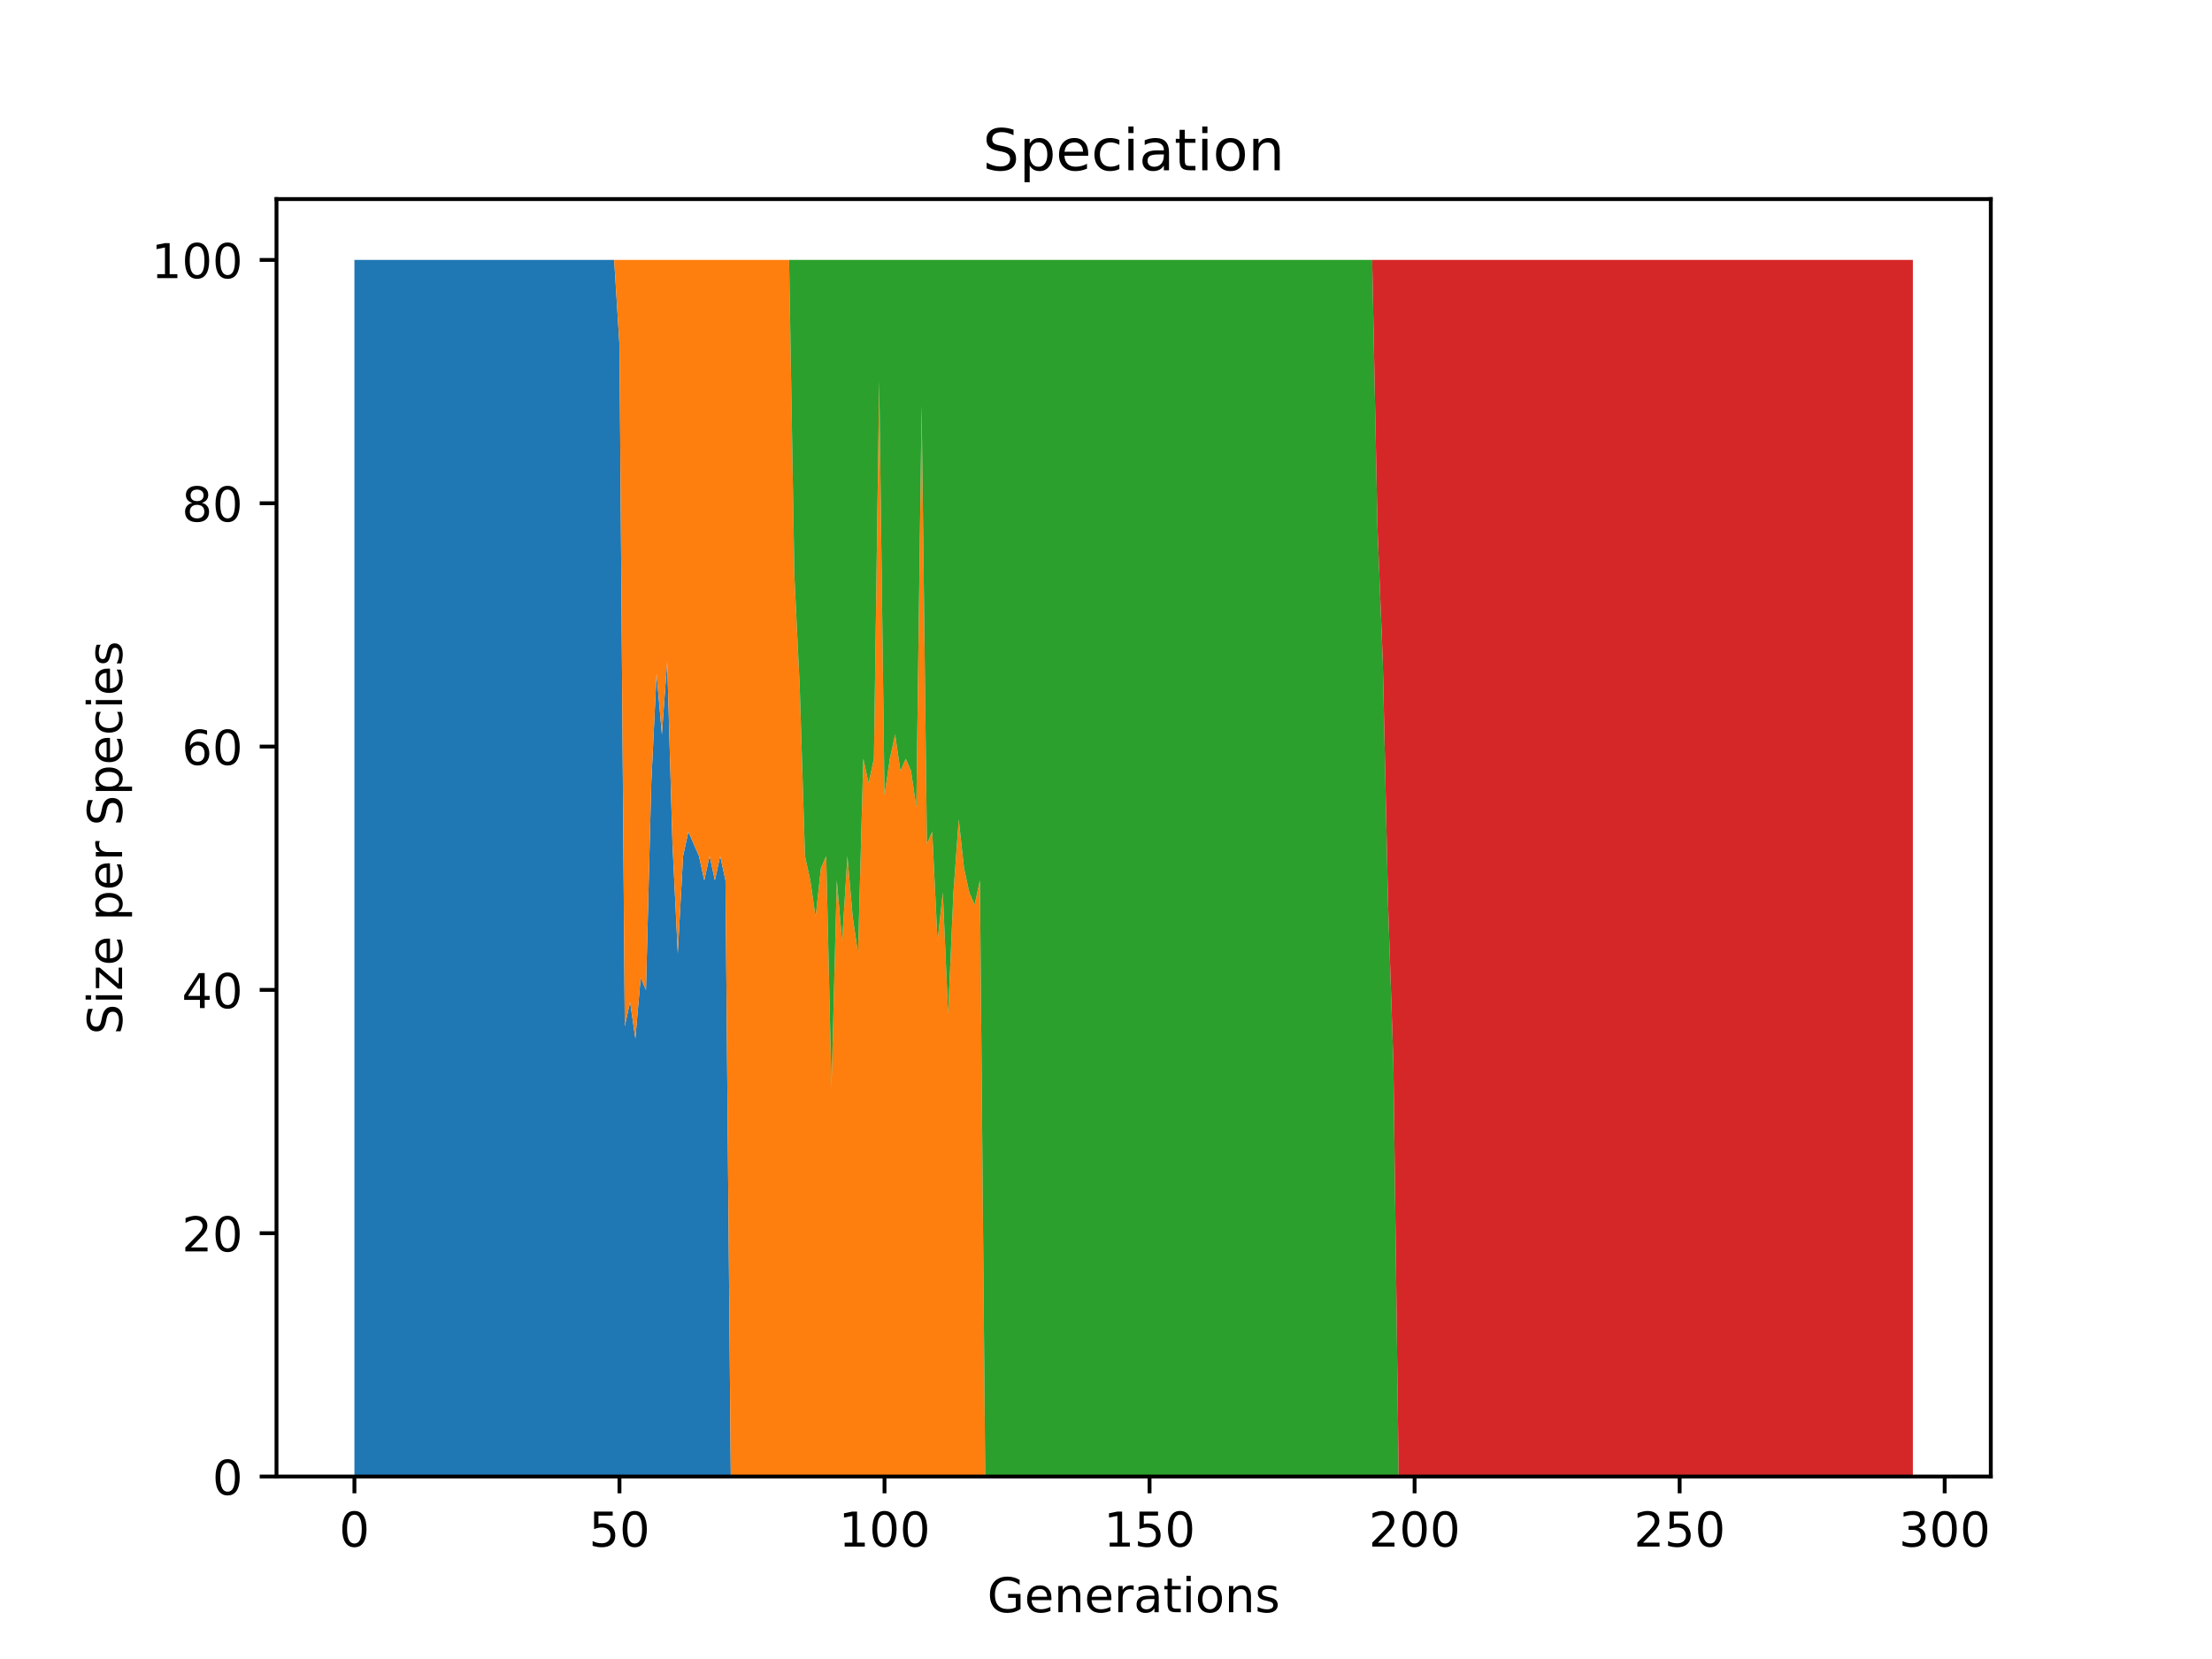 <?xml version="1.0" encoding="utf-8" standalone="no"?>
<!DOCTYPE svg PUBLIC "-//W3C//DTD SVG 1.1//EN"
  "http://www.w3.org/Graphics/SVG/1.1/DTD/svg11.dtd">
<!-- Created with matplotlib (https://matplotlib.org/) -->
<svg height="345.6pt" version="1.1" viewBox="0 0 460.8 345.6" width="460.8pt" xmlns="http://www.w3.org/2000/svg" xmlns:xlink="http://www.w3.org/1999/xlink">
 <defs>
  <style type="text/css">*{stroke-linecap:butt;stroke-linejoin:round;}</style>
 </defs>
 <g id="figure_1">
  <g id="patch_1">
   <path d="M 0 345.6 
L 460.8 345.6 
L 460.8 0 
L 0 0 
z
" style="fill:#ffffff;"/>
  </g>
  <g id="axes_1">
   <g id="patch_2">
    <path d="M 57.6 307.584 
L 414.72 307.584 
L 414.72 41.472 
L 57.6 41.472 
z
" style="fill:#ffffff;"/>
   </g>
   <g id="PolyCollection_1">
    <path clip-path="url(#pdce05cf6d1)" d="M 73.833 54.144 
L 73.833 307.584 
L 74.937 307.584 
L 76.041 307.584 
L 77.146 307.584 
L 78.25 307.584 
L 79.354 307.584 
L 80.458 307.584 
L 81.563 307.584 
L 82.667 307.584 
L 83.771 307.584 
L 84.875 307.584 
L 85.98 307.584 
L 87.084 307.584 
L 88.188 307.584 
L 89.292 307.584 
L 90.397 307.584 
L 91.501 307.584 
L 92.605 307.584 
L 93.71 307.584 
L 94.814 307.584 
L 95.918 307.584 
L 97.022 307.584 
L 98.127 307.584 
L 99.231 307.584 
L 100.335 307.584 
L 101.439 307.584 
L 102.544 307.584 
L 103.648 307.584 
L 104.752 307.584 
L 105.856 307.584 
L 106.961 307.584 
L 108.065 307.584 
L 109.169 307.584 
L 110.274 307.584 
L 111.378 307.584 
L 112.482 307.584 
L 113.586 307.584 
L 114.691 307.584 
L 115.795 307.584 
L 116.899 307.584 
L 118.003 307.584 
L 119.108 307.584 
L 120.212 307.584 
L 121.316 307.584 
L 122.42 307.584 
L 123.525 307.584 
L 124.629 307.584 
L 125.733 307.584 
L 126.838 307.584 
L 127.942 307.584 
L 129.046 307.584 
L 130.15 307.584 
L 131.255 307.584 
L 132.359 307.584 
L 133.463 307.584 
L 134.567 307.584 
L 135.672 307.584 
L 136.776 307.584 
L 137.88 307.584 
L 138.984 307.584 
L 140.089 307.584 
L 141.193 307.584 
L 142.297 307.584 
L 143.402 307.584 
L 144.506 307.584 
L 145.61 307.584 
L 146.714 307.584 
L 147.819 307.584 
L 148.923 307.584 
L 150.027 307.584 
L 151.131 307.584 
L 152.236 307.584 
L 153.34 307.584 
L 154.444 307.584 
L 155.548 307.584 
L 156.653 307.584 
L 157.757 307.584 
L 158.861 307.584 
L 159.966 307.584 
L 161.07 307.584 
L 162.174 307.584 
L 163.278 307.584 
L 164.383 307.584 
L 165.487 307.584 
L 166.591 307.584 
L 167.695 307.584 
L 168.8 307.584 
L 169.904 307.584 
L 171.008 307.584 
L 172.113 307.584 
L 173.217 307.584 
L 174.321 307.584 
L 175.425 307.584 
L 176.53 307.584 
L 177.634 307.584 
L 178.738 307.584 
L 179.842 307.584 
L 180.947 307.584 
L 182.051 307.584 
L 183.155 307.584 
L 184.259 307.584 
L 185.364 307.584 
L 186.468 307.584 
L 187.572 307.584 
L 188.677 307.584 
L 189.781 307.584 
L 190.885 307.584 
L 191.989 307.584 
L 193.094 307.584 
L 194.198 307.584 
L 195.302 307.584 
L 196.406 307.584 
L 197.511 307.584 
L 198.615 307.584 
L 199.719 307.584 
L 200.823 307.584 
L 201.928 307.584 
L 203.032 307.584 
L 204.136 307.584 
L 205.241 307.584 
L 206.345 307.584 
L 207.449 307.584 
L 208.553 307.584 
L 209.658 307.584 
L 210.762 307.584 
L 211.866 307.584 
L 212.97 307.584 
L 214.075 307.584 
L 215.179 307.584 
L 216.283 307.584 
L 217.387 307.584 
L 218.492 307.584 
L 219.596 307.584 
L 220.7 307.584 
L 221.805 307.584 
L 222.909 307.584 
L 224.013 307.584 
L 225.117 307.584 
L 226.222 307.584 
L 227.326 307.584 
L 228.43 307.584 
L 229.534 307.584 
L 230.639 307.584 
L 231.743 307.584 
L 232.847 307.584 
L 233.951 307.584 
L 235.056 307.584 
L 236.16 307.584 
L 237.264 307.584 
L 238.369 307.584 
L 239.473 307.584 
L 240.577 307.584 
L 241.681 307.584 
L 242.786 307.584 
L 243.89 307.584 
L 244.994 307.584 
L 246.098 307.584 
L 247.203 307.584 
L 248.307 307.584 
L 249.411 307.584 
L 250.515 307.584 
L 251.62 307.584 
L 252.724 307.584 
L 253.828 307.584 
L 254.933 307.584 
L 256.037 307.584 
L 257.141 307.584 
L 258.245 307.584 
L 259.35 307.584 
L 260.454 307.584 
L 261.558 307.584 
L 262.662 307.584 
L 263.767 307.584 
L 264.871 307.584 
L 265.975 307.584 
L 267.079 307.584 
L 268.184 307.584 
L 269.288 307.584 
L 270.392 307.584 
L 271.497 307.584 
L 272.601 307.584 
L 273.705 307.584 
L 274.809 307.584 
L 275.914 307.584 
L 277.018 307.584 
L 278.122 307.584 
L 279.226 307.584 
L 280.331 307.584 
L 281.435 307.584 
L 282.539 307.584 
L 283.643 307.584 
L 284.748 307.584 
L 285.852 307.584 
L 286.956 307.584 
L 288.061 307.584 
L 289.165 307.584 
L 290.269 307.584 
L 291.373 307.584 
L 292.478 307.584 
L 293.582 307.584 
L 294.686 307.584 
L 295.79 307.584 
L 296.895 307.584 
L 297.999 307.584 
L 299.103 307.584 
L 300.207 307.584 
L 301.312 307.584 
L 302.416 307.584 
L 303.52 307.584 
L 304.625 307.584 
L 305.729 307.584 
L 306.833 307.584 
L 307.937 307.584 
L 309.042 307.584 
L 310.146 307.584 
L 311.25 307.584 
L 312.354 307.584 
L 313.459 307.584 
L 314.563 307.584 
L 315.667 307.584 
L 316.772 307.584 
L 317.876 307.584 
L 318.98 307.584 
L 320.084 307.584 
L 321.189 307.584 
L 322.293 307.584 
L 323.397 307.584 
L 324.501 307.584 
L 325.606 307.584 
L 326.71 307.584 
L 327.814 307.584 
L 328.918 307.584 
L 330.023 307.584 
L 331.127 307.584 
L 332.231 307.584 
L 333.336 307.584 
L 334.44 307.584 
L 335.544 307.584 
L 336.648 307.584 
L 337.753 307.584 
L 338.857 307.584 
L 339.961 307.584 
L 341.065 307.584 
L 342.17 307.584 
L 343.274 307.584 
L 344.378 307.584 
L 345.482 307.584 
L 346.587 307.584 
L 347.691 307.584 
L 348.795 307.584 
L 349.9 307.584 
L 351.004 307.584 
L 352.108 307.584 
L 353.212 307.584 
L 354.317 307.584 
L 355.421 307.584 
L 356.525 307.584 
L 357.629 307.584 
L 358.734 307.584 
L 359.838 307.584 
L 360.942 307.584 
L 362.046 307.584 
L 363.151 307.584 
L 364.255 307.584 
L 365.359 307.584 
L 366.464 307.584 
L 367.568 307.584 
L 368.672 307.584 
L 369.776 307.584 
L 370.881 307.584 
L 371.985 307.584 
L 373.089 307.584 
L 374.193 307.584 
L 375.298 307.584 
L 376.402 307.584 
L 377.506 307.584 
L 378.61 307.584 
L 379.715 307.584 
L 380.819 307.584 
L 381.923 307.584 
L 383.028 307.584 
L 384.132 307.584 
L 385.236 307.584 
L 386.34 307.584 
L 387.445 307.584 
L 388.549 307.584 
L 389.653 307.584 
L 390.757 307.584 
L 391.862 307.584 
L 392.966 307.584 
L 394.07 307.584 
L 395.174 307.584 
L 396.279 307.584 
L 397.383 307.584 
L 398.487 307.584 
L 398.487 307.584 
L 398.487 307.584 
L 397.383 307.584 
L 396.279 307.584 
L 395.174 307.584 
L 394.07 307.584 
L 392.966 307.584 
L 391.862 307.584 
L 390.757 307.584 
L 389.653 307.584 
L 388.549 307.584 
L 387.445 307.584 
L 386.34 307.584 
L 385.236 307.584 
L 384.132 307.584 
L 383.028 307.584 
L 381.923 307.584 
L 380.819 307.584 
L 379.715 307.584 
L 378.61 307.584 
L 377.506 307.584 
L 376.402 307.584 
L 375.298 307.584 
L 374.193 307.584 
L 373.089 307.584 
L 371.985 307.584 
L 370.881 307.584 
L 369.776 307.584 
L 368.672 307.584 
L 367.568 307.584 
L 366.464 307.584 
L 365.359 307.584 
L 364.255 307.584 
L 363.151 307.584 
L 362.046 307.584 
L 360.942 307.584 
L 359.838 307.584 
L 358.734 307.584 
L 357.629 307.584 
L 356.525 307.584 
L 355.421 307.584 
L 354.317 307.584 
L 353.212 307.584 
L 352.108 307.584 
L 351.004 307.584 
L 349.9 307.584 
L 348.795 307.584 
L 347.691 307.584 
L 346.587 307.584 
L 345.482 307.584 
L 344.378 307.584 
L 343.274 307.584 
L 342.17 307.584 
L 341.065 307.584 
L 339.961 307.584 
L 338.857 307.584 
L 337.753 307.584 
L 336.648 307.584 
L 335.544 307.584 
L 334.44 307.584 
L 333.336 307.584 
L 332.231 307.584 
L 331.127 307.584 
L 330.023 307.584 
L 328.918 307.584 
L 327.814 307.584 
L 326.71 307.584 
L 325.606 307.584 
L 324.501 307.584 
L 323.397 307.584 
L 322.293 307.584 
L 321.189 307.584 
L 320.084 307.584 
L 318.98 307.584 
L 317.876 307.584 
L 316.772 307.584 
L 315.667 307.584 
L 314.563 307.584 
L 313.459 307.584 
L 312.354 307.584 
L 311.25 307.584 
L 310.146 307.584 
L 309.042 307.584 
L 307.937 307.584 
L 306.833 307.584 
L 305.729 307.584 
L 304.625 307.584 
L 303.52 307.584 
L 302.416 307.584 
L 301.312 307.584 
L 300.207 307.584 
L 299.103 307.584 
L 297.999 307.584 
L 296.895 307.584 
L 295.79 307.584 
L 294.686 307.584 
L 293.582 307.584 
L 292.478 307.584 
L 291.373 307.584 
L 290.269 307.584 
L 289.165 307.584 
L 288.061 307.584 
L 286.956 307.584 
L 285.852 307.584 
L 284.748 307.584 
L 283.643 307.584 
L 282.539 307.584 
L 281.435 307.584 
L 280.331 307.584 
L 279.226 307.584 
L 278.122 307.584 
L 277.018 307.584 
L 275.914 307.584 
L 274.809 307.584 
L 273.705 307.584 
L 272.601 307.584 
L 271.497 307.584 
L 270.392 307.584 
L 269.288 307.584 
L 268.184 307.584 
L 267.079 307.584 
L 265.975 307.584 
L 264.871 307.584 
L 263.767 307.584 
L 262.662 307.584 
L 261.558 307.584 
L 260.454 307.584 
L 259.35 307.584 
L 258.245 307.584 
L 257.141 307.584 
L 256.037 307.584 
L 254.933 307.584 
L 253.828 307.584 
L 252.724 307.584 
L 251.62 307.584 
L 250.515 307.584 
L 249.411 307.584 
L 248.307 307.584 
L 247.203 307.584 
L 246.098 307.584 
L 244.994 307.584 
L 243.89 307.584 
L 242.786 307.584 
L 241.681 307.584 
L 240.577 307.584 
L 239.473 307.584 
L 238.369 307.584 
L 237.264 307.584 
L 236.16 307.584 
L 235.056 307.584 
L 233.951 307.584 
L 232.847 307.584 
L 231.743 307.584 
L 230.639 307.584 
L 229.534 307.584 
L 228.43 307.584 
L 227.326 307.584 
L 226.222 307.584 
L 225.117 307.584 
L 224.013 307.584 
L 222.909 307.584 
L 221.805 307.584 
L 220.7 307.584 
L 219.596 307.584 
L 218.492 307.584 
L 217.387 307.584 
L 216.283 307.584 
L 215.179 307.584 
L 214.075 307.584 
L 212.97 307.584 
L 211.866 307.584 
L 210.762 307.584 
L 209.658 307.584 
L 208.553 307.584 
L 207.449 307.584 
L 206.345 307.584 
L 205.241 307.584 
L 204.136 307.584 
L 203.032 307.584 
L 201.928 307.584 
L 200.823 307.584 
L 199.719 307.584 
L 198.615 307.584 
L 197.511 307.584 
L 196.406 307.584 
L 195.302 307.584 
L 194.198 307.584 
L 193.094 307.584 
L 191.989 307.584 
L 190.885 307.584 
L 189.781 307.584 
L 188.677 307.584 
L 187.572 307.584 
L 186.468 307.584 
L 185.364 307.584 
L 184.259 307.584 
L 183.155 307.584 
L 182.051 307.584 
L 180.947 307.584 
L 179.842 307.584 
L 178.738 307.584 
L 177.634 307.584 
L 176.53 307.584 
L 175.425 307.584 
L 174.321 307.584 
L 173.217 307.584 
L 172.113 307.584 
L 171.008 307.584 
L 169.904 307.584 
L 168.8 307.584 
L 167.695 307.584 
L 166.591 307.584 
L 165.487 307.584 
L 164.383 307.584 
L 163.278 307.584 
L 162.174 307.584 
L 161.07 307.584 
L 159.966 307.584 
L 158.861 307.584 
L 157.757 307.584 
L 156.653 307.584 
L 155.548 307.584 
L 154.444 307.584 
L 153.34 307.584 
L 152.236 307.584 
L 151.131 183.398 
L 150.027 178.33 
L 148.923 183.398 
L 147.819 178.33 
L 146.714 183.398 
L 145.61 178.33 
L 144.506 175.795 
L 143.402 173.261 
L 142.297 178.33 
L 141.193 198.605 
L 140.089 175.795 
L 138.984 137.779 
L 137.88 152.986 
L 136.776 140.314 
L 135.672 163.123 
L 134.567 206.208 
L 133.463 203.674 
L 132.359 216.346 
L 131.255 208.742 
L 130.15 213.811 
L 129.046 71.885 
L 127.942 54.144 
L 126.838 54.144 
L 125.733 54.144 
L 124.629 54.144 
L 123.525 54.144 
L 122.42 54.144 
L 121.316 54.144 
L 120.212 54.144 
L 119.108 54.144 
L 118.003 54.144 
L 116.899 54.144 
L 115.795 54.144 
L 114.691 54.144 
L 113.586 54.144 
L 112.482 54.144 
L 111.378 54.144 
L 110.274 54.144 
L 109.169 54.144 
L 108.065 54.144 
L 106.961 54.144 
L 105.856 54.144 
L 104.752 54.144 
L 103.648 54.144 
L 102.544 54.144 
L 101.439 54.144 
L 100.335 54.144 
L 99.231 54.144 
L 98.127 54.144 
L 97.022 54.144 
L 95.918 54.144 
L 94.814 54.144 
L 93.71 54.144 
L 92.605 54.144 
L 91.501 54.144 
L 90.397 54.144 
L 89.292 54.144 
L 88.188 54.144 
L 87.084 54.144 
L 85.98 54.144 
L 84.875 54.144 
L 83.771 54.144 
L 82.667 54.144 
L 81.563 54.144 
L 80.458 54.144 
L 79.354 54.144 
L 78.25 54.144 
L 77.146 54.144 
L 76.041 54.144 
L 74.937 54.144 
L 73.833 54.144 
z
" style="fill:#1f77b4;"/>
   </g>
   <g id="PolyCollection_2">
    <path clip-path="url(#pdce05cf6d1)" d="M 73.833 54.144 
L 73.833 54.144 
L 74.937 54.144 
L 76.041 54.144 
L 77.146 54.144 
L 78.25 54.144 
L 79.354 54.144 
L 80.458 54.144 
L 81.563 54.144 
L 82.667 54.144 
L 83.771 54.144 
L 84.875 54.144 
L 85.98 54.144 
L 87.084 54.144 
L 88.188 54.144 
L 89.292 54.144 
L 90.397 54.144 
L 91.501 54.144 
L 92.605 54.144 
L 93.71 54.144 
L 94.814 54.144 
L 95.918 54.144 
L 97.022 54.144 
L 98.127 54.144 
L 99.231 54.144 
L 100.335 54.144 
L 101.439 54.144 
L 102.544 54.144 
L 103.648 54.144 
L 104.752 54.144 
L 105.856 54.144 
L 106.961 54.144 
L 108.065 54.144 
L 109.169 54.144 
L 110.274 54.144 
L 111.378 54.144 
L 112.482 54.144 
L 113.586 54.144 
L 114.691 54.144 
L 115.795 54.144 
L 116.899 54.144 
L 118.003 54.144 
L 119.108 54.144 
L 120.212 54.144 
L 121.316 54.144 
L 122.42 54.144 
L 123.525 54.144 
L 124.629 54.144 
L 125.733 54.144 
L 126.838 54.144 
L 127.942 54.144 
L 129.046 71.885 
L 130.15 213.811 
L 131.255 208.742 
L 132.359 216.346 
L 133.463 203.674 
L 134.567 206.208 
L 135.672 163.123 
L 136.776 140.314 
L 137.88 152.986 
L 138.984 137.779 
L 140.089 175.795 
L 141.193 198.605 
L 142.297 178.33 
L 143.402 173.261 
L 144.506 175.795 
L 145.61 178.33 
L 146.714 183.398 
L 147.819 178.33 
L 148.923 183.398 
L 150.027 178.33 
L 151.131 183.398 
L 152.236 307.584 
L 153.34 307.584 
L 154.444 307.584 
L 155.548 307.584 
L 156.653 307.584 
L 157.757 307.584 
L 158.861 307.584 
L 159.966 307.584 
L 161.07 307.584 
L 162.174 307.584 
L 163.278 307.584 
L 164.383 307.584 
L 165.487 307.584 
L 166.591 307.584 
L 167.695 307.584 
L 168.8 307.584 
L 169.904 307.584 
L 171.008 307.584 
L 172.113 307.584 
L 173.217 307.584 
L 174.321 307.584 
L 175.425 307.584 
L 176.53 307.584 
L 177.634 307.584 
L 178.738 307.584 
L 179.842 307.584 
L 180.947 307.584 
L 182.051 307.584 
L 183.155 307.584 
L 184.259 307.584 
L 185.364 307.584 
L 186.468 307.584 
L 187.572 307.584 
L 188.677 307.584 
L 189.781 307.584 
L 190.885 307.584 
L 191.989 307.584 
L 193.094 307.584 
L 194.198 307.584 
L 195.302 307.584 
L 196.406 307.584 
L 197.511 307.584 
L 198.615 307.584 
L 199.719 307.584 
L 200.823 307.584 
L 201.928 307.584 
L 203.032 307.584 
L 204.136 307.584 
L 205.241 307.584 
L 206.345 307.584 
L 207.449 307.584 
L 208.553 307.584 
L 209.658 307.584 
L 210.762 307.584 
L 211.866 307.584 
L 212.97 307.584 
L 214.075 307.584 
L 215.179 307.584 
L 216.283 307.584 
L 217.387 307.584 
L 218.492 307.584 
L 219.596 307.584 
L 220.7 307.584 
L 221.805 307.584 
L 222.909 307.584 
L 224.013 307.584 
L 225.117 307.584 
L 226.222 307.584 
L 227.326 307.584 
L 228.43 307.584 
L 229.534 307.584 
L 230.639 307.584 
L 231.743 307.584 
L 232.847 307.584 
L 233.951 307.584 
L 235.056 307.584 
L 236.16 307.584 
L 237.264 307.584 
L 238.369 307.584 
L 239.473 307.584 
L 240.577 307.584 
L 241.681 307.584 
L 242.786 307.584 
L 243.89 307.584 
L 244.994 307.584 
L 246.098 307.584 
L 247.203 307.584 
L 248.307 307.584 
L 249.411 307.584 
L 250.515 307.584 
L 251.62 307.584 
L 252.724 307.584 
L 253.828 307.584 
L 254.933 307.584 
L 256.037 307.584 
L 257.141 307.584 
L 258.245 307.584 
L 259.35 307.584 
L 260.454 307.584 
L 261.558 307.584 
L 262.662 307.584 
L 263.767 307.584 
L 264.871 307.584 
L 265.975 307.584 
L 267.079 307.584 
L 268.184 307.584 
L 269.288 307.584 
L 270.392 307.584 
L 271.497 307.584 
L 272.601 307.584 
L 273.705 307.584 
L 274.809 307.584 
L 275.914 307.584 
L 277.018 307.584 
L 278.122 307.584 
L 279.226 307.584 
L 280.331 307.584 
L 281.435 307.584 
L 282.539 307.584 
L 283.643 307.584 
L 284.748 307.584 
L 285.852 307.584 
L 286.956 307.584 
L 288.061 307.584 
L 289.165 307.584 
L 290.269 307.584 
L 291.373 307.584 
L 292.478 307.584 
L 293.582 307.584 
L 294.686 307.584 
L 295.79 307.584 
L 296.895 307.584 
L 297.999 307.584 
L 299.103 307.584 
L 300.207 307.584 
L 301.312 307.584 
L 302.416 307.584 
L 303.52 307.584 
L 304.625 307.584 
L 305.729 307.584 
L 306.833 307.584 
L 307.937 307.584 
L 309.042 307.584 
L 310.146 307.584 
L 311.25 307.584 
L 312.354 307.584 
L 313.459 307.584 
L 314.563 307.584 
L 315.667 307.584 
L 316.772 307.584 
L 317.876 307.584 
L 318.98 307.584 
L 320.084 307.584 
L 321.189 307.584 
L 322.293 307.584 
L 323.397 307.584 
L 324.501 307.584 
L 325.606 307.584 
L 326.71 307.584 
L 327.814 307.584 
L 328.918 307.584 
L 330.023 307.584 
L 331.127 307.584 
L 332.231 307.584 
L 333.336 307.584 
L 334.44 307.584 
L 335.544 307.584 
L 336.648 307.584 
L 337.753 307.584 
L 338.857 307.584 
L 339.961 307.584 
L 341.065 307.584 
L 342.17 307.584 
L 343.274 307.584 
L 344.378 307.584 
L 345.482 307.584 
L 346.587 307.584 
L 347.691 307.584 
L 348.795 307.584 
L 349.9 307.584 
L 351.004 307.584 
L 352.108 307.584 
L 353.212 307.584 
L 354.317 307.584 
L 355.421 307.584 
L 356.525 307.584 
L 357.629 307.584 
L 358.734 307.584 
L 359.838 307.584 
L 360.942 307.584 
L 362.046 307.584 
L 363.151 307.584 
L 364.255 307.584 
L 365.359 307.584 
L 366.464 307.584 
L 367.568 307.584 
L 368.672 307.584 
L 369.776 307.584 
L 370.881 307.584 
L 371.985 307.584 
L 373.089 307.584 
L 374.193 307.584 
L 375.298 307.584 
L 376.402 307.584 
L 377.506 307.584 
L 378.61 307.584 
L 379.715 307.584 
L 380.819 307.584 
L 381.923 307.584 
L 383.028 307.584 
L 384.132 307.584 
L 385.236 307.584 
L 386.34 307.584 
L 387.445 307.584 
L 388.549 307.584 
L 389.653 307.584 
L 390.757 307.584 
L 391.862 307.584 
L 392.966 307.584 
L 394.07 307.584 
L 395.174 307.584 
L 396.279 307.584 
L 397.383 307.584 
L 398.487 307.584 
L 398.487 307.584 
L 398.487 307.584 
L 397.383 307.584 
L 396.279 307.584 
L 395.174 307.584 
L 394.07 307.584 
L 392.966 307.584 
L 391.862 307.584 
L 390.757 307.584 
L 389.653 307.584 
L 388.549 307.584 
L 387.445 307.584 
L 386.34 307.584 
L 385.236 307.584 
L 384.132 307.584 
L 383.028 307.584 
L 381.923 307.584 
L 380.819 307.584 
L 379.715 307.584 
L 378.61 307.584 
L 377.506 307.584 
L 376.402 307.584 
L 375.298 307.584 
L 374.193 307.584 
L 373.089 307.584 
L 371.985 307.584 
L 370.881 307.584 
L 369.776 307.584 
L 368.672 307.584 
L 367.568 307.584 
L 366.464 307.584 
L 365.359 307.584 
L 364.255 307.584 
L 363.151 307.584 
L 362.046 307.584 
L 360.942 307.584 
L 359.838 307.584 
L 358.734 307.584 
L 357.629 307.584 
L 356.525 307.584 
L 355.421 307.584 
L 354.317 307.584 
L 353.212 307.584 
L 352.108 307.584 
L 351.004 307.584 
L 349.9 307.584 
L 348.795 307.584 
L 347.691 307.584 
L 346.587 307.584 
L 345.482 307.584 
L 344.378 307.584 
L 343.274 307.584 
L 342.17 307.584 
L 341.065 307.584 
L 339.961 307.584 
L 338.857 307.584 
L 337.753 307.584 
L 336.648 307.584 
L 335.544 307.584 
L 334.44 307.584 
L 333.336 307.584 
L 332.231 307.584 
L 331.127 307.584 
L 330.023 307.584 
L 328.918 307.584 
L 327.814 307.584 
L 326.71 307.584 
L 325.606 307.584 
L 324.501 307.584 
L 323.397 307.584 
L 322.293 307.584 
L 321.189 307.584 
L 320.084 307.584 
L 318.98 307.584 
L 317.876 307.584 
L 316.772 307.584 
L 315.667 307.584 
L 314.563 307.584 
L 313.459 307.584 
L 312.354 307.584 
L 311.25 307.584 
L 310.146 307.584 
L 309.042 307.584 
L 307.937 307.584 
L 306.833 307.584 
L 305.729 307.584 
L 304.625 307.584 
L 303.52 307.584 
L 302.416 307.584 
L 301.312 307.584 
L 300.207 307.584 
L 299.103 307.584 
L 297.999 307.584 
L 296.895 307.584 
L 295.79 307.584 
L 294.686 307.584 
L 293.582 307.584 
L 292.478 307.584 
L 291.373 307.584 
L 290.269 307.584 
L 289.165 307.584 
L 288.061 307.584 
L 286.956 307.584 
L 285.852 307.584 
L 284.748 307.584 
L 283.643 307.584 
L 282.539 307.584 
L 281.435 307.584 
L 280.331 307.584 
L 279.226 307.584 
L 278.122 307.584 
L 277.018 307.584 
L 275.914 307.584 
L 274.809 307.584 
L 273.705 307.584 
L 272.601 307.584 
L 271.497 307.584 
L 270.392 307.584 
L 269.288 307.584 
L 268.184 307.584 
L 267.079 307.584 
L 265.975 307.584 
L 264.871 307.584 
L 263.767 307.584 
L 262.662 307.584 
L 261.558 307.584 
L 260.454 307.584 
L 259.35 307.584 
L 258.245 307.584 
L 257.141 307.584 
L 256.037 307.584 
L 254.933 307.584 
L 253.828 307.584 
L 252.724 307.584 
L 251.62 307.584 
L 250.515 307.584 
L 249.411 307.584 
L 248.307 307.584 
L 247.203 307.584 
L 246.098 307.584 
L 244.994 307.584 
L 243.89 307.584 
L 242.786 307.584 
L 241.681 307.584 
L 240.577 307.584 
L 239.473 307.584 
L 238.369 307.584 
L 237.264 307.584 
L 236.16 307.584 
L 235.056 307.584 
L 233.951 307.584 
L 232.847 307.584 
L 231.743 307.584 
L 230.639 307.584 
L 229.534 307.584 
L 228.43 307.584 
L 227.326 307.584 
L 226.222 307.584 
L 225.117 307.584 
L 224.013 307.584 
L 222.909 307.584 
L 221.805 307.584 
L 220.7 307.584 
L 219.596 307.584 
L 218.492 307.584 
L 217.387 307.584 
L 216.283 307.584 
L 215.179 307.584 
L 214.075 307.584 
L 212.97 307.584 
L 211.866 307.584 
L 210.762 307.584 
L 209.658 307.584 
L 208.553 307.584 
L 207.449 307.584 
L 206.345 307.584 
L 205.241 307.584 
L 204.136 183.398 
L 203.032 188.467 
L 201.928 185.933 
L 200.823 180.864 
L 199.719 170.726 
L 198.615 185.933 
L 197.511 211.277 
L 196.406 185.933 
L 195.302 196.07 
L 194.198 173.261 
L 193.094 175.795 
L 191.989 84.557 
L 190.885 168.192 
L 189.781 160.589 
L 188.677 158.054 
L 187.572 160.589 
L 186.468 152.986 
L 185.364 158.054 
L 184.259 165.658 
L 183.155 79.488 
L 182.051 158.054 
L 180.947 163.123 
L 179.842 158.054 
L 178.738 198.605 
L 177.634 191.002 
L 176.53 178.33 
L 175.425 196.07 
L 174.321 183.398 
L 173.217 226.483 
L 172.113 178.33 
L 171.008 180.864 
L 169.904 191.002 
L 168.8 183.398 
L 167.695 178.33 
L 166.591 142.848 
L 165.487 120.038 
L 164.383 54.144 
L 163.278 54.144 
L 162.174 54.144 
L 161.07 54.144 
L 159.966 54.144 
L 158.861 54.144 
L 157.757 54.144 
L 156.653 54.144 
L 155.548 54.144 
L 154.444 54.144 
L 153.34 54.144 
L 152.236 54.144 
L 151.131 54.144 
L 150.027 54.144 
L 148.923 54.144 
L 147.819 54.144 
L 146.714 54.144 
L 145.61 54.144 
L 144.506 54.144 
L 143.402 54.144 
L 142.297 54.144 
L 141.193 54.144 
L 140.089 54.144 
L 138.984 54.144 
L 137.88 54.144 
L 136.776 54.144 
L 135.672 54.144 
L 134.567 54.144 
L 133.463 54.144 
L 132.359 54.144 
L 131.255 54.144 
L 130.15 54.144 
L 129.046 54.144 
L 127.942 54.144 
L 126.838 54.144 
L 125.733 54.144 
L 124.629 54.144 
L 123.525 54.144 
L 122.42 54.144 
L 121.316 54.144 
L 120.212 54.144 
L 119.108 54.144 
L 118.003 54.144 
L 116.899 54.144 
L 115.795 54.144 
L 114.691 54.144 
L 113.586 54.144 
L 112.482 54.144 
L 111.378 54.144 
L 110.274 54.144 
L 109.169 54.144 
L 108.065 54.144 
L 106.961 54.144 
L 105.856 54.144 
L 104.752 54.144 
L 103.648 54.144 
L 102.544 54.144 
L 101.439 54.144 
L 100.335 54.144 
L 99.231 54.144 
L 98.127 54.144 
L 97.022 54.144 
L 95.918 54.144 
L 94.814 54.144 
L 93.71 54.144 
L 92.605 54.144 
L 91.501 54.144 
L 90.397 54.144 
L 89.292 54.144 
L 88.188 54.144 
L 87.084 54.144 
L 85.98 54.144 
L 84.875 54.144 
L 83.771 54.144 
L 82.667 54.144 
L 81.563 54.144 
L 80.458 54.144 
L 79.354 54.144 
L 78.25 54.144 
L 77.146 54.144 
L 76.041 54.144 
L 74.937 54.144 
L 73.833 54.144 
z
" style="fill:#ff7f0e;"/>
   </g>
   <g id="PolyCollection_3">
    <path clip-path="url(#pdce05cf6d1)" d="M 73.833 54.144 
L 73.833 54.144 
L 74.937 54.144 
L 76.041 54.144 
L 77.146 54.144 
L 78.25 54.144 
L 79.354 54.144 
L 80.458 54.144 
L 81.563 54.144 
L 82.667 54.144 
L 83.771 54.144 
L 84.875 54.144 
L 85.98 54.144 
L 87.084 54.144 
L 88.188 54.144 
L 89.292 54.144 
L 90.397 54.144 
L 91.501 54.144 
L 92.605 54.144 
L 93.71 54.144 
L 94.814 54.144 
L 95.918 54.144 
L 97.022 54.144 
L 98.127 54.144 
L 99.231 54.144 
L 100.335 54.144 
L 101.439 54.144 
L 102.544 54.144 
L 103.648 54.144 
L 104.752 54.144 
L 105.856 54.144 
L 106.961 54.144 
L 108.065 54.144 
L 109.169 54.144 
L 110.274 54.144 
L 111.378 54.144 
L 112.482 54.144 
L 113.586 54.144 
L 114.691 54.144 
L 115.795 54.144 
L 116.899 54.144 
L 118.003 54.144 
L 119.108 54.144 
L 120.212 54.144 
L 121.316 54.144 
L 122.42 54.144 
L 123.525 54.144 
L 124.629 54.144 
L 125.733 54.144 
L 126.838 54.144 
L 127.942 54.144 
L 129.046 54.144 
L 130.15 54.144 
L 131.255 54.144 
L 132.359 54.144 
L 133.463 54.144 
L 134.567 54.144 
L 135.672 54.144 
L 136.776 54.144 
L 137.88 54.144 
L 138.984 54.144 
L 140.089 54.144 
L 141.193 54.144 
L 142.297 54.144 
L 143.402 54.144 
L 144.506 54.144 
L 145.61 54.144 
L 146.714 54.144 
L 147.819 54.144 
L 148.923 54.144 
L 150.027 54.144 
L 151.131 54.144 
L 152.236 54.144 
L 153.34 54.144 
L 154.444 54.144 
L 155.548 54.144 
L 156.653 54.144 
L 157.757 54.144 
L 158.861 54.144 
L 159.966 54.144 
L 161.07 54.144 
L 162.174 54.144 
L 163.278 54.144 
L 164.383 54.144 
L 165.487 120.038 
L 166.591 142.848 
L 167.695 178.33 
L 168.8 183.398 
L 169.904 191.002 
L 171.008 180.864 
L 172.113 178.33 
L 173.217 226.483 
L 174.321 183.398 
L 175.425 196.07 
L 176.53 178.33 
L 177.634 191.002 
L 178.738 198.605 
L 179.842 158.054 
L 180.947 163.123 
L 182.051 158.054 
L 183.155 79.488 
L 184.259 165.658 
L 185.364 158.054 
L 186.468 152.986 
L 187.572 160.589 
L 188.677 158.054 
L 189.781 160.589 
L 190.885 168.192 
L 191.989 84.557 
L 193.094 175.795 
L 194.198 173.261 
L 195.302 196.07 
L 196.406 185.933 
L 197.511 211.277 
L 198.615 185.933 
L 199.719 170.726 
L 200.823 180.864 
L 201.928 185.933 
L 203.032 188.467 
L 204.136 183.398 
L 205.241 307.584 
L 206.345 307.584 
L 207.449 307.584 
L 208.553 307.584 
L 209.658 307.584 
L 210.762 307.584 
L 211.866 307.584 
L 212.97 307.584 
L 214.075 307.584 
L 215.179 307.584 
L 216.283 307.584 
L 217.387 307.584 
L 218.492 307.584 
L 219.596 307.584 
L 220.7 307.584 
L 221.805 307.584 
L 222.909 307.584 
L 224.013 307.584 
L 225.117 307.584 
L 226.222 307.584 
L 227.326 307.584 
L 228.43 307.584 
L 229.534 307.584 
L 230.639 307.584 
L 231.743 307.584 
L 232.847 307.584 
L 233.951 307.584 
L 235.056 307.584 
L 236.16 307.584 
L 237.264 307.584 
L 238.369 307.584 
L 239.473 307.584 
L 240.577 307.584 
L 241.681 307.584 
L 242.786 307.584 
L 243.89 307.584 
L 244.994 307.584 
L 246.098 307.584 
L 247.203 307.584 
L 248.307 307.584 
L 249.411 307.584 
L 250.515 307.584 
L 251.62 307.584 
L 252.724 307.584 
L 253.828 307.584 
L 254.933 307.584 
L 256.037 307.584 
L 257.141 307.584 
L 258.245 307.584 
L 259.35 307.584 
L 260.454 307.584 
L 261.558 307.584 
L 262.662 307.584 
L 263.767 307.584 
L 264.871 307.584 
L 265.975 307.584 
L 267.079 307.584 
L 268.184 307.584 
L 269.288 307.584 
L 270.392 307.584 
L 271.497 307.584 
L 272.601 307.584 
L 273.705 307.584 
L 274.809 307.584 
L 275.914 307.584 
L 277.018 307.584 
L 278.122 307.584 
L 279.226 307.584 
L 280.331 307.584 
L 281.435 307.584 
L 282.539 307.584 
L 283.643 307.584 
L 284.748 307.584 
L 285.852 307.584 
L 286.956 307.584 
L 288.061 307.584 
L 289.165 307.584 
L 290.269 307.584 
L 291.373 307.584 
L 292.478 307.584 
L 293.582 307.584 
L 294.686 307.584 
L 295.79 307.584 
L 296.895 307.584 
L 297.999 307.584 
L 299.103 307.584 
L 300.207 307.584 
L 301.312 307.584 
L 302.416 307.584 
L 303.52 307.584 
L 304.625 307.584 
L 305.729 307.584 
L 306.833 307.584 
L 307.937 307.584 
L 309.042 307.584 
L 310.146 307.584 
L 311.25 307.584 
L 312.354 307.584 
L 313.459 307.584 
L 314.563 307.584 
L 315.667 307.584 
L 316.772 307.584 
L 317.876 307.584 
L 318.98 307.584 
L 320.084 307.584 
L 321.189 307.584 
L 322.293 307.584 
L 323.397 307.584 
L 324.501 307.584 
L 325.606 307.584 
L 326.71 307.584 
L 327.814 307.584 
L 328.918 307.584 
L 330.023 307.584 
L 331.127 307.584 
L 332.231 307.584 
L 333.336 307.584 
L 334.44 307.584 
L 335.544 307.584 
L 336.648 307.584 
L 337.753 307.584 
L 338.857 307.584 
L 339.961 307.584 
L 341.065 307.584 
L 342.17 307.584 
L 343.274 307.584 
L 344.378 307.584 
L 345.482 307.584 
L 346.587 307.584 
L 347.691 307.584 
L 348.795 307.584 
L 349.9 307.584 
L 351.004 307.584 
L 352.108 307.584 
L 353.212 307.584 
L 354.317 307.584 
L 355.421 307.584 
L 356.525 307.584 
L 357.629 307.584 
L 358.734 307.584 
L 359.838 307.584 
L 360.942 307.584 
L 362.046 307.584 
L 363.151 307.584 
L 364.255 307.584 
L 365.359 307.584 
L 366.464 307.584 
L 367.568 307.584 
L 368.672 307.584 
L 369.776 307.584 
L 370.881 307.584 
L 371.985 307.584 
L 373.089 307.584 
L 374.193 307.584 
L 375.298 307.584 
L 376.402 307.584 
L 377.506 307.584 
L 378.61 307.584 
L 379.715 307.584 
L 380.819 307.584 
L 381.923 307.584 
L 383.028 307.584 
L 384.132 307.584 
L 385.236 307.584 
L 386.34 307.584 
L 387.445 307.584 
L 388.549 307.584 
L 389.653 307.584 
L 390.757 307.584 
L 391.862 307.584 
L 392.966 307.584 
L 394.07 307.584 
L 395.174 307.584 
L 396.279 307.584 
L 397.383 307.584 
L 398.487 307.584 
L 398.487 307.584 
L 398.487 307.584 
L 397.383 307.584 
L 396.279 307.584 
L 395.174 307.584 
L 394.07 307.584 
L 392.966 307.584 
L 391.862 307.584 
L 390.757 307.584 
L 389.653 307.584 
L 388.549 307.584 
L 387.445 307.584 
L 386.34 307.584 
L 385.236 307.584 
L 384.132 307.584 
L 383.028 307.584 
L 381.923 307.584 
L 380.819 307.584 
L 379.715 307.584 
L 378.61 307.584 
L 377.506 307.584 
L 376.402 307.584 
L 375.298 307.584 
L 374.193 307.584 
L 373.089 307.584 
L 371.985 307.584 
L 370.881 307.584 
L 369.776 307.584 
L 368.672 307.584 
L 367.568 307.584 
L 366.464 307.584 
L 365.359 307.584 
L 364.255 307.584 
L 363.151 307.584 
L 362.046 307.584 
L 360.942 307.584 
L 359.838 307.584 
L 358.734 307.584 
L 357.629 307.584 
L 356.525 307.584 
L 355.421 307.584 
L 354.317 307.584 
L 353.212 307.584 
L 352.108 307.584 
L 351.004 307.584 
L 349.9 307.584 
L 348.795 307.584 
L 347.691 307.584 
L 346.587 307.584 
L 345.482 307.584 
L 344.378 307.584 
L 343.274 307.584 
L 342.17 307.584 
L 341.065 307.584 
L 339.961 307.584 
L 338.857 307.584 
L 337.753 307.584 
L 336.648 307.584 
L 335.544 307.584 
L 334.44 307.584 
L 333.336 307.584 
L 332.231 307.584 
L 331.127 307.584 
L 330.023 307.584 
L 328.918 307.584 
L 327.814 307.584 
L 326.71 307.584 
L 325.606 307.584 
L 324.501 307.584 
L 323.397 307.584 
L 322.293 307.584 
L 321.189 307.584 
L 320.084 307.584 
L 318.98 307.584 
L 317.876 307.584 
L 316.772 307.584 
L 315.667 307.584 
L 314.563 307.584 
L 313.459 307.584 
L 312.354 307.584 
L 311.25 307.584 
L 310.146 307.584 
L 309.042 307.584 
L 307.937 307.584 
L 306.833 307.584 
L 305.729 307.584 
L 304.625 307.584 
L 303.52 307.584 
L 302.416 307.584 
L 301.312 307.584 
L 300.207 307.584 
L 299.103 307.584 
L 297.999 307.584 
L 296.895 307.584 
L 295.79 307.584 
L 294.686 307.584 
L 293.582 307.584 
L 292.478 307.584 
L 291.373 307.584 
L 290.269 221.414 
L 289.165 188.467 
L 288.061 137.779 
L 286.956 109.901 
L 285.852 54.144 
L 284.748 54.144 
L 283.643 54.144 
L 282.539 54.144 
L 281.435 54.144 
L 280.331 54.144 
L 279.226 54.144 
L 278.122 54.144 
L 277.018 54.144 
L 275.914 54.144 
L 274.809 54.144 
L 273.705 54.144 
L 272.601 54.144 
L 271.497 54.144 
L 270.392 54.144 
L 269.288 54.144 
L 268.184 54.144 
L 267.079 54.144 
L 265.975 54.144 
L 264.871 54.144 
L 263.767 54.144 
L 262.662 54.144 
L 261.558 54.144 
L 260.454 54.144 
L 259.35 54.144 
L 258.245 54.144 
L 257.141 54.144 
L 256.037 54.144 
L 254.933 54.144 
L 253.828 54.144 
L 252.724 54.144 
L 251.62 54.144 
L 250.515 54.144 
L 249.411 54.144 
L 248.307 54.144 
L 247.203 54.144 
L 246.098 54.144 
L 244.994 54.144 
L 243.89 54.144 
L 242.786 54.144 
L 241.681 54.144 
L 240.577 54.144 
L 239.473 54.144 
L 238.369 54.144 
L 237.264 54.144 
L 236.16 54.144 
L 235.056 54.144 
L 233.951 54.144 
L 232.847 54.144 
L 231.743 54.144 
L 230.639 54.144 
L 229.534 54.144 
L 228.43 54.144 
L 227.326 54.144 
L 226.222 54.144 
L 225.117 54.144 
L 224.013 54.144 
L 222.909 54.144 
L 221.805 54.144 
L 220.7 54.144 
L 219.596 54.144 
L 218.492 54.144 
L 217.387 54.144 
L 216.283 54.144 
L 215.179 54.144 
L 214.075 54.144 
L 212.97 54.144 
L 211.866 54.144 
L 210.762 54.144 
L 209.658 54.144 
L 208.553 54.144 
L 207.449 54.144 
L 206.345 54.144 
L 205.241 54.144 
L 204.136 54.144 
L 203.032 54.144 
L 201.928 54.144 
L 200.823 54.144 
L 199.719 54.144 
L 198.615 54.144 
L 197.511 54.144 
L 196.406 54.144 
L 195.302 54.144 
L 194.198 54.144 
L 193.094 54.144 
L 191.989 54.144 
L 190.885 54.144 
L 189.781 54.144 
L 188.677 54.144 
L 187.572 54.144 
L 186.468 54.144 
L 185.364 54.144 
L 184.259 54.144 
L 183.155 54.144 
L 182.051 54.144 
L 180.947 54.144 
L 179.842 54.144 
L 178.738 54.144 
L 177.634 54.144 
L 176.53 54.144 
L 175.425 54.144 
L 174.321 54.144 
L 173.217 54.144 
L 172.113 54.144 
L 171.008 54.144 
L 169.904 54.144 
L 168.8 54.144 
L 167.695 54.144 
L 166.591 54.144 
L 165.487 54.144 
L 164.383 54.144 
L 163.278 54.144 
L 162.174 54.144 
L 161.07 54.144 
L 159.966 54.144 
L 158.861 54.144 
L 157.757 54.144 
L 156.653 54.144 
L 155.548 54.144 
L 154.444 54.144 
L 153.34 54.144 
L 152.236 54.144 
L 151.131 54.144 
L 150.027 54.144 
L 148.923 54.144 
L 147.819 54.144 
L 146.714 54.144 
L 145.61 54.144 
L 144.506 54.144 
L 143.402 54.144 
L 142.297 54.144 
L 141.193 54.144 
L 140.089 54.144 
L 138.984 54.144 
L 137.88 54.144 
L 136.776 54.144 
L 135.672 54.144 
L 134.567 54.144 
L 133.463 54.144 
L 132.359 54.144 
L 131.255 54.144 
L 130.15 54.144 
L 129.046 54.144 
L 127.942 54.144 
L 126.838 54.144 
L 125.733 54.144 
L 124.629 54.144 
L 123.525 54.144 
L 122.42 54.144 
L 121.316 54.144 
L 120.212 54.144 
L 119.108 54.144 
L 118.003 54.144 
L 116.899 54.144 
L 115.795 54.144 
L 114.691 54.144 
L 113.586 54.144 
L 112.482 54.144 
L 111.378 54.144 
L 110.274 54.144 
L 109.169 54.144 
L 108.065 54.144 
L 106.961 54.144 
L 105.856 54.144 
L 104.752 54.144 
L 103.648 54.144 
L 102.544 54.144 
L 101.439 54.144 
L 100.335 54.144 
L 99.231 54.144 
L 98.127 54.144 
L 97.022 54.144 
L 95.918 54.144 
L 94.814 54.144 
L 93.71 54.144 
L 92.605 54.144 
L 91.501 54.144 
L 90.397 54.144 
L 89.292 54.144 
L 88.188 54.144 
L 87.084 54.144 
L 85.98 54.144 
L 84.875 54.144 
L 83.771 54.144 
L 82.667 54.144 
L 81.563 54.144 
L 80.458 54.144 
L 79.354 54.144 
L 78.25 54.144 
L 77.146 54.144 
L 76.041 54.144 
L 74.937 54.144 
L 73.833 54.144 
z
" style="fill:#2ca02c;"/>
   </g>
   <g id="PolyCollection_4">
    <path clip-path="url(#pdce05cf6d1)" d="M 73.833 54.144 
L 73.833 54.144 
L 74.937 54.144 
L 76.041 54.144 
L 77.146 54.144 
L 78.25 54.144 
L 79.354 54.144 
L 80.458 54.144 
L 81.563 54.144 
L 82.667 54.144 
L 83.771 54.144 
L 84.875 54.144 
L 85.98 54.144 
L 87.084 54.144 
L 88.188 54.144 
L 89.292 54.144 
L 90.397 54.144 
L 91.501 54.144 
L 92.605 54.144 
L 93.71 54.144 
L 94.814 54.144 
L 95.918 54.144 
L 97.022 54.144 
L 98.127 54.144 
L 99.231 54.144 
L 100.335 54.144 
L 101.439 54.144 
L 102.544 54.144 
L 103.648 54.144 
L 104.752 54.144 
L 105.856 54.144 
L 106.961 54.144 
L 108.065 54.144 
L 109.169 54.144 
L 110.274 54.144 
L 111.378 54.144 
L 112.482 54.144 
L 113.586 54.144 
L 114.691 54.144 
L 115.795 54.144 
L 116.899 54.144 
L 118.003 54.144 
L 119.108 54.144 
L 120.212 54.144 
L 121.316 54.144 
L 122.42 54.144 
L 123.525 54.144 
L 124.629 54.144 
L 125.733 54.144 
L 126.838 54.144 
L 127.942 54.144 
L 129.046 54.144 
L 130.15 54.144 
L 131.255 54.144 
L 132.359 54.144 
L 133.463 54.144 
L 134.567 54.144 
L 135.672 54.144 
L 136.776 54.144 
L 137.88 54.144 
L 138.984 54.144 
L 140.089 54.144 
L 141.193 54.144 
L 142.297 54.144 
L 143.402 54.144 
L 144.506 54.144 
L 145.61 54.144 
L 146.714 54.144 
L 147.819 54.144 
L 148.923 54.144 
L 150.027 54.144 
L 151.131 54.144 
L 152.236 54.144 
L 153.34 54.144 
L 154.444 54.144 
L 155.548 54.144 
L 156.653 54.144 
L 157.757 54.144 
L 158.861 54.144 
L 159.966 54.144 
L 161.07 54.144 
L 162.174 54.144 
L 163.278 54.144 
L 164.383 54.144 
L 165.487 54.144 
L 166.591 54.144 
L 167.695 54.144 
L 168.8 54.144 
L 169.904 54.144 
L 171.008 54.144 
L 172.113 54.144 
L 173.217 54.144 
L 174.321 54.144 
L 175.425 54.144 
L 176.53 54.144 
L 177.634 54.144 
L 178.738 54.144 
L 179.842 54.144 
L 180.947 54.144 
L 182.051 54.144 
L 183.155 54.144 
L 184.259 54.144 
L 185.364 54.144 
L 186.468 54.144 
L 187.572 54.144 
L 188.677 54.144 
L 189.781 54.144 
L 190.885 54.144 
L 191.989 54.144 
L 193.094 54.144 
L 194.198 54.144 
L 195.302 54.144 
L 196.406 54.144 
L 197.511 54.144 
L 198.615 54.144 
L 199.719 54.144 
L 200.823 54.144 
L 201.928 54.144 
L 203.032 54.144 
L 204.136 54.144 
L 205.241 54.144 
L 206.345 54.144 
L 207.449 54.144 
L 208.553 54.144 
L 209.658 54.144 
L 210.762 54.144 
L 211.866 54.144 
L 212.97 54.144 
L 214.075 54.144 
L 215.179 54.144 
L 216.283 54.144 
L 217.387 54.144 
L 218.492 54.144 
L 219.596 54.144 
L 220.7 54.144 
L 221.805 54.144 
L 222.909 54.144 
L 224.013 54.144 
L 225.117 54.144 
L 226.222 54.144 
L 227.326 54.144 
L 228.43 54.144 
L 229.534 54.144 
L 230.639 54.144 
L 231.743 54.144 
L 232.847 54.144 
L 233.951 54.144 
L 235.056 54.144 
L 236.16 54.144 
L 237.264 54.144 
L 238.369 54.144 
L 239.473 54.144 
L 240.577 54.144 
L 241.681 54.144 
L 242.786 54.144 
L 243.89 54.144 
L 244.994 54.144 
L 246.098 54.144 
L 247.203 54.144 
L 248.307 54.144 
L 249.411 54.144 
L 250.515 54.144 
L 251.62 54.144 
L 252.724 54.144 
L 253.828 54.144 
L 254.933 54.144 
L 256.037 54.144 
L 257.141 54.144 
L 258.245 54.144 
L 259.35 54.144 
L 260.454 54.144 
L 261.558 54.144 
L 262.662 54.144 
L 263.767 54.144 
L 264.871 54.144 
L 265.975 54.144 
L 267.079 54.144 
L 268.184 54.144 
L 269.288 54.144 
L 270.392 54.144 
L 271.497 54.144 
L 272.601 54.144 
L 273.705 54.144 
L 274.809 54.144 
L 275.914 54.144 
L 277.018 54.144 
L 278.122 54.144 
L 279.226 54.144 
L 280.331 54.144 
L 281.435 54.144 
L 282.539 54.144 
L 283.643 54.144 
L 284.748 54.144 
L 285.852 54.144 
L 286.956 109.901 
L 288.061 137.779 
L 289.165 188.467 
L 290.269 221.414 
L 291.373 307.584 
L 292.478 307.584 
L 293.582 307.584 
L 294.686 307.584 
L 295.79 307.584 
L 296.895 307.584 
L 297.999 307.584 
L 299.103 307.584 
L 300.207 307.584 
L 301.312 307.584 
L 302.416 307.584 
L 303.52 307.584 
L 304.625 307.584 
L 305.729 307.584 
L 306.833 307.584 
L 307.937 307.584 
L 309.042 307.584 
L 310.146 307.584 
L 311.25 307.584 
L 312.354 307.584 
L 313.459 307.584 
L 314.563 307.584 
L 315.667 307.584 
L 316.772 307.584 
L 317.876 307.584 
L 318.98 307.584 
L 320.084 307.584 
L 321.189 307.584 
L 322.293 307.584 
L 323.397 307.584 
L 324.501 307.584 
L 325.606 307.584 
L 326.71 307.584 
L 327.814 307.584 
L 328.918 307.584 
L 330.023 307.584 
L 331.127 307.584 
L 332.231 307.584 
L 333.336 307.584 
L 334.44 307.584 
L 335.544 307.584 
L 336.648 307.584 
L 337.753 307.584 
L 338.857 307.584 
L 339.961 307.584 
L 341.065 307.584 
L 342.17 307.584 
L 343.274 307.584 
L 344.378 307.584 
L 345.482 307.584 
L 346.587 307.584 
L 347.691 307.584 
L 348.795 307.584 
L 349.9 307.584 
L 351.004 307.584 
L 352.108 307.584 
L 353.212 307.584 
L 354.317 307.584 
L 355.421 307.584 
L 356.525 307.584 
L 357.629 307.584 
L 358.734 307.584 
L 359.838 307.584 
L 360.942 307.584 
L 362.046 307.584 
L 363.151 307.584 
L 364.255 307.584 
L 365.359 307.584 
L 366.464 307.584 
L 367.568 307.584 
L 368.672 307.584 
L 369.776 307.584 
L 370.881 307.584 
L 371.985 307.584 
L 373.089 307.584 
L 374.193 307.584 
L 375.298 307.584 
L 376.402 307.584 
L 377.506 307.584 
L 378.61 307.584 
L 379.715 307.584 
L 380.819 307.584 
L 381.923 307.584 
L 383.028 307.584 
L 384.132 307.584 
L 385.236 307.584 
L 386.34 307.584 
L 387.445 307.584 
L 388.549 307.584 
L 389.653 307.584 
L 390.757 307.584 
L 391.862 307.584 
L 392.966 307.584 
L 394.07 307.584 
L 395.174 307.584 
L 396.279 307.584 
L 397.383 307.584 
L 398.487 307.584 
L 398.487 54.144 
L 398.487 54.144 
L 397.383 54.144 
L 396.279 54.144 
L 395.174 54.144 
L 394.07 54.144 
L 392.966 54.144 
L 391.862 54.144 
L 390.757 54.144 
L 389.653 54.144 
L 388.549 54.144 
L 387.445 54.144 
L 386.34 54.144 
L 385.236 54.144 
L 384.132 54.144 
L 383.028 54.144 
L 381.923 54.144 
L 380.819 54.144 
L 379.715 54.144 
L 378.61 54.144 
L 377.506 54.144 
L 376.402 54.144 
L 375.298 54.144 
L 374.193 54.144 
L 373.089 54.144 
L 371.985 54.144 
L 370.881 54.144 
L 369.776 54.144 
L 368.672 54.144 
L 367.568 54.144 
L 366.464 54.144 
L 365.359 54.144 
L 364.255 54.144 
L 363.151 54.144 
L 362.046 54.144 
L 360.942 54.144 
L 359.838 54.144 
L 358.734 54.144 
L 357.629 54.144 
L 356.525 54.144 
L 355.421 54.144 
L 354.317 54.144 
L 353.212 54.144 
L 352.108 54.144 
L 351.004 54.144 
L 349.9 54.144 
L 348.795 54.144 
L 347.691 54.144 
L 346.587 54.144 
L 345.482 54.144 
L 344.378 54.144 
L 343.274 54.144 
L 342.17 54.144 
L 341.065 54.144 
L 339.961 54.144 
L 338.857 54.144 
L 337.753 54.144 
L 336.648 54.144 
L 335.544 54.144 
L 334.44 54.144 
L 333.336 54.144 
L 332.231 54.144 
L 331.127 54.144 
L 330.023 54.144 
L 328.918 54.144 
L 327.814 54.144 
L 326.71 54.144 
L 325.606 54.144 
L 324.501 54.144 
L 323.397 54.144 
L 322.293 54.144 
L 321.189 54.144 
L 320.084 54.144 
L 318.98 54.144 
L 317.876 54.144 
L 316.772 54.144 
L 315.667 54.144 
L 314.563 54.144 
L 313.459 54.144 
L 312.354 54.144 
L 311.25 54.144 
L 310.146 54.144 
L 309.042 54.144 
L 307.937 54.144 
L 306.833 54.144 
L 305.729 54.144 
L 304.625 54.144 
L 303.52 54.144 
L 302.416 54.144 
L 301.312 54.144 
L 300.207 54.144 
L 299.103 54.144 
L 297.999 54.144 
L 296.895 54.144 
L 295.79 54.144 
L 294.686 54.144 
L 293.582 54.144 
L 292.478 54.144 
L 291.373 54.144 
L 290.269 54.144 
L 289.165 54.144 
L 288.061 54.144 
L 286.956 54.144 
L 285.852 54.144 
L 284.748 54.144 
L 283.643 54.144 
L 282.539 54.144 
L 281.435 54.144 
L 280.331 54.144 
L 279.226 54.144 
L 278.122 54.144 
L 277.018 54.144 
L 275.914 54.144 
L 274.809 54.144 
L 273.705 54.144 
L 272.601 54.144 
L 271.497 54.144 
L 270.392 54.144 
L 269.288 54.144 
L 268.184 54.144 
L 267.079 54.144 
L 265.975 54.144 
L 264.871 54.144 
L 263.767 54.144 
L 262.662 54.144 
L 261.558 54.144 
L 260.454 54.144 
L 259.35 54.144 
L 258.245 54.144 
L 257.141 54.144 
L 256.037 54.144 
L 254.933 54.144 
L 253.828 54.144 
L 252.724 54.144 
L 251.62 54.144 
L 250.515 54.144 
L 249.411 54.144 
L 248.307 54.144 
L 247.203 54.144 
L 246.098 54.144 
L 244.994 54.144 
L 243.89 54.144 
L 242.786 54.144 
L 241.681 54.144 
L 240.577 54.144 
L 239.473 54.144 
L 238.369 54.144 
L 237.264 54.144 
L 236.16 54.144 
L 235.056 54.144 
L 233.951 54.144 
L 232.847 54.144 
L 231.743 54.144 
L 230.639 54.144 
L 229.534 54.144 
L 228.43 54.144 
L 227.326 54.144 
L 226.222 54.144 
L 225.117 54.144 
L 224.013 54.144 
L 222.909 54.144 
L 221.805 54.144 
L 220.7 54.144 
L 219.596 54.144 
L 218.492 54.144 
L 217.387 54.144 
L 216.283 54.144 
L 215.179 54.144 
L 214.075 54.144 
L 212.97 54.144 
L 211.866 54.144 
L 210.762 54.144 
L 209.658 54.144 
L 208.553 54.144 
L 207.449 54.144 
L 206.345 54.144 
L 205.241 54.144 
L 204.136 54.144 
L 203.032 54.144 
L 201.928 54.144 
L 200.823 54.144 
L 199.719 54.144 
L 198.615 54.144 
L 197.511 54.144 
L 196.406 54.144 
L 195.302 54.144 
L 194.198 54.144 
L 193.094 54.144 
L 191.989 54.144 
L 190.885 54.144 
L 189.781 54.144 
L 188.677 54.144 
L 187.572 54.144 
L 186.468 54.144 
L 185.364 54.144 
L 184.259 54.144 
L 183.155 54.144 
L 182.051 54.144 
L 180.947 54.144 
L 179.842 54.144 
L 178.738 54.144 
L 177.634 54.144 
L 176.53 54.144 
L 175.425 54.144 
L 174.321 54.144 
L 173.217 54.144 
L 172.113 54.144 
L 171.008 54.144 
L 169.904 54.144 
L 168.8 54.144 
L 167.695 54.144 
L 166.591 54.144 
L 165.487 54.144 
L 164.383 54.144 
L 163.278 54.144 
L 162.174 54.144 
L 161.07 54.144 
L 159.966 54.144 
L 158.861 54.144 
L 157.757 54.144 
L 156.653 54.144 
L 155.548 54.144 
L 154.444 54.144 
L 153.34 54.144 
L 152.236 54.144 
L 151.131 54.144 
L 150.027 54.144 
L 148.923 54.144 
L 147.819 54.144 
L 146.714 54.144 
L 145.61 54.144 
L 144.506 54.144 
L 143.402 54.144 
L 142.297 54.144 
L 141.193 54.144 
L 140.089 54.144 
L 138.984 54.144 
L 137.88 54.144 
L 136.776 54.144 
L 135.672 54.144 
L 134.567 54.144 
L 133.463 54.144 
L 132.359 54.144 
L 131.255 54.144 
L 130.15 54.144 
L 129.046 54.144 
L 127.942 54.144 
L 126.838 54.144 
L 125.733 54.144 
L 124.629 54.144 
L 123.525 54.144 
L 122.42 54.144 
L 121.316 54.144 
L 120.212 54.144 
L 119.108 54.144 
L 118.003 54.144 
L 116.899 54.144 
L 115.795 54.144 
L 114.691 54.144 
L 113.586 54.144 
L 112.482 54.144 
L 111.378 54.144 
L 110.274 54.144 
L 109.169 54.144 
L 108.065 54.144 
L 106.961 54.144 
L 105.856 54.144 
L 104.752 54.144 
L 103.648 54.144 
L 102.544 54.144 
L 101.439 54.144 
L 100.335 54.144 
L 99.231 54.144 
L 98.127 54.144 
L 97.022 54.144 
L 95.918 54.144 
L 94.814 54.144 
L 93.71 54.144 
L 92.605 54.144 
L 91.501 54.144 
L 90.397 54.144 
L 89.292 54.144 
L 88.188 54.144 
L 87.084 54.144 
L 85.98 54.144 
L 84.875 54.144 
L 83.771 54.144 
L 82.667 54.144 
L 81.563 54.144 
L 80.458 54.144 
L 79.354 54.144 
L 78.25 54.144 
L 77.146 54.144 
L 76.041 54.144 
L 74.937 54.144 
L 73.833 54.144 
z
" style="fill:#d62728;"/>
   </g>
   <g id="matplotlib.axis_1">
    <g id="xtick_1">
     <g id="line2d_1">
      <defs>
       <path d="M 0 0 
L 0 3.5 
" id="md8c09b5da6" style="stroke:#000000;stroke-width:0.8;"/>
      </defs>
      <g>
       <use style="stroke:#000000;stroke-width:0.8;" x="73.833" xlink:href="#md8c09b5da6" y="307.584"/>
      </g>
     </g>
     <g id="text_1">
      <!-- 0 -->
      <g transform="translate(70.651 322.182)scale(0.1 -0.1)">
       <defs>
        <path d="M 31.781 66.406 
Q 24.172 66.406 20.328 58.906 
Q 16.5 51.422 16.5 36.375 
Q 16.5 21.391 20.328 13.891 
Q 24.172 6.391 31.781 6.391 
Q 39.453 6.391 43.281 13.891 
Q 47.125 21.391 47.125 36.375 
Q 47.125 51.422 43.281 58.906 
Q 39.453 66.406 31.781 66.406 
z
M 31.781 74.219 
Q 44.047 74.219 50.516 64.516 
Q 56.984 54.828 56.984 36.375 
Q 56.984 17.969 50.516 8.266 
Q 44.047 -1.422 31.781 -1.422 
Q 19.531 -1.422 13.062 8.266 
Q 6.594 17.969 6.594 36.375 
Q 6.594 54.828 13.062 64.516 
Q 19.531 74.219 31.781 74.219 
z
" id="DejaVuSans-48"/>
       </defs>
       <use xlink:href="#DejaVuSans-48"/>
      </g>
     </g>
    </g>
    <g id="xtick_2">
     <g id="line2d_2">
      <g>
       <use style="stroke:#000000;stroke-width:0.8;" x="129.046" xlink:href="#md8c09b5da6" y="307.584"/>
      </g>
     </g>
     <g id="text_2">
      <!-- 50 -->
      <g transform="translate(122.684 322.182)scale(0.1 -0.1)">
       <defs>
        <path d="M 10.797 72.906 
L 49.516 72.906 
L 49.516 64.594 
L 19.828 64.594 
L 19.828 46.734 
Q 21.969 47.469 24.109 47.828 
Q 26.266 48.188 28.422 48.188 
Q 40.625 48.188 47.75 41.5 
Q 54.891 34.812 54.891 23.391 
Q 54.891 11.625 47.562 5.094 
Q 40.234 -1.422 26.906 -1.422 
Q 22.312 -1.422 17.547 -0.641 
Q 12.797 0.141 7.719 1.703 
L 7.719 11.625 
Q 12.109 9.234 16.797 8.062 
Q 21.484 6.891 26.703 6.891 
Q 35.156 6.891 40.078 11.328 
Q 45.016 15.766 45.016 23.391 
Q 45.016 31 40.078 35.438 
Q 35.156 39.891 26.703 39.891 
Q 22.75 39.891 18.812 39.016 
Q 14.891 38.141 10.797 36.281 
z
" id="DejaVuSans-53"/>
       </defs>
       <use xlink:href="#DejaVuSans-53"/>
       <use x="63.623" xlink:href="#DejaVuSans-48"/>
      </g>
     </g>
    </g>
    <g id="xtick_3">
     <g id="line2d_3">
      <g>
       <use style="stroke:#000000;stroke-width:0.8;" x="184.259" xlink:href="#md8c09b5da6" y="307.584"/>
      </g>
     </g>
     <g id="text_3">
      <!-- 100 -->
      <g transform="translate(174.716 322.182)scale(0.1 -0.1)">
       <defs>
        <path d="M 12.406 8.297 
L 28.516 8.297 
L 28.516 63.922 
L 10.984 60.406 
L 10.984 69.391 
L 28.422 72.906 
L 38.281 72.906 
L 38.281 8.297 
L 54.391 8.297 
L 54.391 0 
L 12.406 0 
z
" id="DejaVuSans-49"/>
       </defs>
       <use xlink:href="#DejaVuSans-49"/>
       <use x="63.623" xlink:href="#DejaVuSans-48"/>
       <use x="127.246" xlink:href="#DejaVuSans-48"/>
      </g>
     </g>
    </g>
    <g id="xtick_4">
     <g id="line2d_4">
      <g>
       <use style="stroke:#000000;stroke-width:0.8;" x="239.473" xlink:href="#md8c09b5da6" y="307.584"/>
      </g>
     </g>
     <g id="text_4">
      <!-- 150 -->
      <g transform="translate(229.929 322.182)scale(0.1 -0.1)">
       <use xlink:href="#DejaVuSans-49"/>
       <use x="63.623" xlink:href="#DejaVuSans-53"/>
       <use x="127.246" xlink:href="#DejaVuSans-48"/>
      </g>
     </g>
    </g>
    <g id="xtick_5">
     <g id="line2d_5">
      <g>
       <use style="stroke:#000000;stroke-width:0.8;" x="294.686" xlink:href="#md8c09b5da6" y="307.584"/>
      </g>
     </g>
     <g id="text_5">
      <!-- 200 -->
      <g transform="translate(285.142 322.182)scale(0.1 -0.1)">
       <defs>
        <path d="M 19.188 8.297 
L 53.609 8.297 
L 53.609 0 
L 7.328 0 
L 7.328 8.297 
Q 12.938 14.109 22.625 23.891 
Q 32.328 33.688 34.812 36.531 
Q 39.547 41.844 41.422 45.531 
Q 43.312 49.219 43.312 52.781 
Q 43.312 58.594 39.234 62.25 
Q 35.156 65.922 28.609 65.922 
Q 23.969 65.922 18.812 64.312 
Q 13.672 62.703 7.812 59.422 
L 7.812 69.391 
Q 13.766 71.781 18.938 73 
Q 24.125 74.219 28.422 74.219 
Q 39.75 74.219 46.484 68.547 
Q 53.219 62.891 53.219 53.422 
Q 53.219 48.922 51.531 44.891 
Q 49.859 40.875 45.406 35.406 
Q 44.188 33.984 37.641 27.219 
Q 31.109 20.453 19.188 8.297 
z
" id="DejaVuSans-50"/>
       </defs>
       <use xlink:href="#DejaVuSans-50"/>
       <use x="63.623" xlink:href="#DejaVuSans-48"/>
       <use x="127.246" xlink:href="#DejaVuSans-48"/>
      </g>
     </g>
    </g>
    <g id="xtick_6">
     <g id="line2d_6">
      <g>
       <use style="stroke:#000000;stroke-width:0.8;" x="349.9" xlink:href="#md8c09b5da6" y="307.584"/>
      </g>
     </g>
     <g id="text_6">
      <!-- 250 -->
      <g transform="translate(340.356 322.182)scale(0.1 -0.1)">
       <use xlink:href="#DejaVuSans-50"/>
       <use x="63.623" xlink:href="#DejaVuSans-53"/>
       <use x="127.246" xlink:href="#DejaVuSans-48"/>
      </g>
     </g>
    </g>
    <g id="xtick_7">
     <g id="line2d_7">
      <g>
       <use style="stroke:#000000;stroke-width:0.8;" x="405.113" xlink:href="#md8c09b5da6" y="307.584"/>
      </g>
     </g>
     <g id="text_7">
      <!-- 300 -->
      <g transform="translate(395.569 322.182)scale(0.1 -0.1)">
       <defs>
        <path d="M 40.578 39.312 
Q 47.656 37.797 51.625 33 
Q 55.609 28.219 55.609 21.188 
Q 55.609 10.406 48.188 4.484 
Q 40.766 -1.422 27.094 -1.422 
Q 22.516 -1.422 17.656 -0.516 
Q 12.797 0.391 7.625 2.203 
L 7.625 11.719 
Q 11.719 9.328 16.594 8.109 
Q 21.484 6.891 26.812 6.891 
Q 36.078 6.891 40.938 10.547 
Q 45.797 14.203 45.797 21.188 
Q 45.797 27.641 41.281 31.266 
Q 36.766 34.906 28.719 34.906 
L 20.219 34.906 
L 20.219 43.016 
L 29.109 43.016 
Q 36.375 43.016 40.234 45.922 
Q 44.094 48.828 44.094 54.297 
Q 44.094 59.906 40.109 62.906 
Q 36.141 65.922 28.719 65.922 
Q 24.656 65.922 20.016 65.031 
Q 15.375 64.156 9.812 62.312 
L 9.812 71.094 
Q 15.438 72.656 20.344 73.438 
Q 25.25 74.219 29.594 74.219 
Q 40.828 74.219 47.359 69.109 
Q 53.906 64.016 53.906 55.328 
Q 53.906 49.266 50.438 45.094 
Q 46.969 40.922 40.578 39.312 
z
" id="DejaVuSans-51"/>
       </defs>
       <use xlink:href="#DejaVuSans-51"/>
       <use x="63.623" xlink:href="#DejaVuSans-48"/>
       <use x="127.246" xlink:href="#DejaVuSans-48"/>
      </g>
     </g>
    </g>
    <g id="text_8">
     <!-- Generations -->
     <g transform="translate(205.662 335.861)scale(0.1 -0.1)">
      <defs>
       <path d="M 59.516 10.406 
L 59.516 29.984 
L 43.406 29.984 
L 43.406 38.094 
L 69.281 38.094 
L 69.281 6.781 
Q 63.578 2.734 56.688 0.656 
Q 49.812 -1.422 42 -1.422 
Q 24.906 -1.422 15.25 8.562 
Q 5.609 18.562 5.609 36.375 
Q 5.609 54.25 15.25 64.234 
Q 24.906 74.219 42 74.219 
Q 49.125 74.219 55.547 72.453 
Q 61.969 70.703 67.391 67.281 
L 67.391 56.781 
Q 61.922 61.422 55.766 63.766 
Q 49.609 66.109 42.828 66.109 
Q 29.438 66.109 22.719 58.641 
Q 16.016 51.172 16.016 36.375 
Q 16.016 21.625 22.719 14.156 
Q 29.438 6.688 42.828 6.688 
Q 48.047 6.688 52.141 7.594 
Q 56.25 8.5 59.516 10.406 
z
" id="DejaVuSans-71"/>
       <path d="M 56.203 29.594 
L 56.203 25.203 
L 14.891 25.203 
Q 15.484 15.922 20.484 11.062 
Q 25.484 6.203 34.422 6.203 
Q 39.594 6.203 44.453 7.469 
Q 49.312 8.734 54.109 11.281 
L 54.109 2.781 
Q 49.266 0.734 44.188 -0.344 
Q 39.109 -1.422 33.891 -1.422 
Q 20.797 -1.422 13.156 6.188 
Q 5.516 13.812 5.516 26.812 
Q 5.516 40.234 12.766 48.109 
Q 20.016 56 32.328 56 
Q 43.359 56 49.781 48.891 
Q 56.203 41.797 56.203 29.594 
z
M 47.219 32.234 
Q 47.125 39.594 43.094 43.984 
Q 39.062 48.391 32.422 48.391 
Q 24.906 48.391 20.391 44.141 
Q 15.875 39.891 15.188 32.172 
z
" id="DejaVuSans-101"/>
       <path d="M 54.891 33.016 
L 54.891 0 
L 45.906 0 
L 45.906 32.719 
Q 45.906 40.484 42.875 44.328 
Q 39.844 48.188 33.797 48.188 
Q 26.516 48.188 22.312 43.547 
Q 18.109 38.922 18.109 30.906 
L 18.109 0 
L 9.078 0 
L 9.078 54.688 
L 18.109 54.688 
L 18.109 46.188 
Q 21.344 51.125 25.703 53.562 
Q 30.078 56 35.797 56 
Q 45.219 56 50.047 50.172 
Q 54.891 44.344 54.891 33.016 
z
" id="DejaVuSans-110"/>
       <path d="M 41.109 46.297 
Q 39.594 47.172 37.812 47.578 
Q 36.031 48 33.891 48 
Q 26.266 48 22.188 43.047 
Q 18.109 38.094 18.109 28.812 
L 18.109 0 
L 9.078 0 
L 9.078 54.688 
L 18.109 54.688 
L 18.109 46.188 
Q 20.953 51.172 25.484 53.578 
Q 30.031 56 36.531 56 
Q 37.453 56 38.578 55.875 
Q 39.703 55.766 41.062 55.516 
z
" id="DejaVuSans-114"/>
       <path d="M 34.281 27.484 
Q 23.391 27.484 19.188 25 
Q 14.984 22.516 14.984 16.5 
Q 14.984 11.719 18.141 8.906 
Q 21.297 6.109 26.703 6.109 
Q 34.188 6.109 38.703 11.406 
Q 43.219 16.703 43.219 25.484 
L 43.219 27.484 
z
M 52.203 31.203 
L 52.203 0 
L 43.219 0 
L 43.219 8.297 
Q 40.141 3.328 35.547 0.953 
Q 30.953 -1.422 24.312 -1.422 
Q 15.922 -1.422 10.953 3.297 
Q 6 8.016 6 15.922 
Q 6 25.141 12.172 29.828 
Q 18.359 34.516 30.609 34.516 
L 43.219 34.516 
L 43.219 35.406 
Q 43.219 41.609 39.141 45 
Q 35.062 48.391 27.688 48.391 
Q 23 48.391 18.547 47.266 
Q 14.109 46.141 10.016 43.891 
L 10.016 52.203 
Q 14.938 54.109 19.578 55.047 
Q 24.219 56 28.609 56 
Q 40.484 56 46.344 49.844 
Q 52.203 43.703 52.203 31.203 
z
" id="DejaVuSans-97"/>
       <path d="M 18.312 70.219 
L 18.312 54.688 
L 36.812 54.688 
L 36.812 47.703 
L 18.312 47.703 
L 18.312 18.016 
Q 18.312 11.328 20.141 9.422 
Q 21.969 7.516 27.594 7.516 
L 36.812 7.516 
L 36.812 0 
L 27.594 0 
Q 17.188 0 13.234 3.875 
Q 9.281 7.766 9.281 18.016 
L 9.281 47.703 
L 2.688 47.703 
L 2.688 54.688 
L 9.281 54.688 
L 9.281 70.219 
z
" id="DejaVuSans-116"/>
       <path d="M 9.422 54.688 
L 18.406 54.688 
L 18.406 0 
L 9.422 0 
z
M 9.422 75.984 
L 18.406 75.984 
L 18.406 64.594 
L 9.422 64.594 
z
" id="DejaVuSans-105"/>
       <path d="M 30.609 48.391 
Q 23.391 48.391 19.188 42.75 
Q 14.984 37.109 14.984 27.297 
Q 14.984 17.484 19.156 11.844 
Q 23.344 6.203 30.609 6.203 
Q 37.797 6.203 41.984 11.859 
Q 46.188 17.531 46.188 27.297 
Q 46.188 37.016 41.984 42.703 
Q 37.797 48.391 30.609 48.391 
z
M 30.609 56 
Q 42.328 56 49.016 48.375 
Q 55.719 40.766 55.719 27.297 
Q 55.719 13.875 49.016 6.219 
Q 42.328 -1.422 30.609 -1.422 
Q 18.844 -1.422 12.172 6.219 
Q 5.516 13.875 5.516 27.297 
Q 5.516 40.766 12.172 48.375 
Q 18.844 56 30.609 56 
z
" id="DejaVuSans-111"/>
       <path d="M 44.281 53.078 
L 44.281 44.578 
Q 40.484 46.531 36.375 47.5 
Q 32.281 48.484 27.875 48.484 
Q 21.188 48.484 17.844 46.438 
Q 14.5 44.391 14.5 40.281 
Q 14.5 37.156 16.891 35.375 
Q 19.281 33.594 26.516 31.984 
L 29.594 31.297 
Q 39.156 29.25 43.188 25.516 
Q 47.219 21.781 47.219 15.094 
Q 47.219 7.469 41.188 3.016 
Q 35.156 -1.422 24.609 -1.422 
Q 20.219 -1.422 15.453 -0.562 
Q 10.688 0.297 5.422 2 
L 5.422 11.281 
Q 10.406 8.688 15.234 7.391 
Q 20.062 6.109 24.812 6.109 
Q 31.156 6.109 34.562 8.281 
Q 37.984 10.453 37.984 14.406 
Q 37.984 18.062 35.516 20.016 
Q 33.062 21.969 24.703 23.781 
L 21.578 24.516 
Q 13.234 26.266 9.516 29.906 
Q 5.812 33.547 5.812 39.891 
Q 5.812 47.609 11.281 51.797 
Q 16.75 56 26.812 56 
Q 31.781 56 36.172 55.266 
Q 40.578 54.547 44.281 53.078 
z
" id="DejaVuSans-115"/>
      </defs>
      <use xlink:href="#DejaVuSans-71"/>
      <use x="77.49" xlink:href="#DejaVuSans-101"/>
      <use x="139.014" xlink:href="#DejaVuSans-110"/>
      <use x="202.393" xlink:href="#DejaVuSans-101"/>
      <use x="263.916" xlink:href="#DejaVuSans-114"/>
      <use x="305.029" xlink:href="#DejaVuSans-97"/>
      <use x="366.309" xlink:href="#DejaVuSans-116"/>
      <use x="405.518" xlink:href="#DejaVuSans-105"/>
      <use x="433.301" xlink:href="#DejaVuSans-111"/>
      <use x="494.482" xlink:href="#DejaVuSans-110"/>
      <use x="557.861" xlink:href="#DejaVuSans-115"/>
     </g>
    </g>
   </g>
   <g id="matplotlib.axis_2">
    <g id="ytick_1">
     <g id="line2d_8">
      <defs>
       <path d="M 0 0 
L -3.5 0 
" id="m314bf96764" style="stroke:#000000;stroke-width:0.8;"/>
      </defs>
      <g>
       <use style="stroke:#000000;stroke-width:0.8;" x="57.6" xlink:href="#m314bf96764" y="307.584"/>
      </g>
     </g>
     <g id="text_9">
      <!-- 0 -->
      <g transform="translate(44.237 311.383)scale(0.1 -0.1)">
       <use xlink:href="#DejaVuSans-48"/>
      </g>
     </g>
    </g>
    <g id="ytick_2">
     <g id="line2d_9">
      <g>
       <use style="stroke:#000000;stroke-width:0.8;" x="57.6" xlink:href="#m314bf96764" y="256.896"/>
      </g>
     </g>
     <g id="text_10">
      <!-- 20 -->
      <g transform="translate(37.875 260.695)scale(0.1 -0.1)">
       <use xlink:href="#DejaVuSans-50"/>
       <use x="63.623" xlink:href="#DejaVuSans-48"/>
      </g>
     </g>
    </g>
    <g id="ytick_3">
     <g id="line2d_10">
      <g>
       <use style="stroke:#000000;stroke-width:0.8;" x="57.6" xlink:href="#m314bf96764" y="206.208"/>
      </g>
     </g>
     <g id="text_11">
      <!-- 40 -->
      <g transform="translate(37.875 210.007)scale(0.1 -0.1)">
       <defs>
        <path d="M 37.797 64.312 
L 12.891 25.391 
L 37.797 25.391 
z
M 35.203 72.906 
L 47.609 72.906 
L 47.609 25.391 
L 58.016 25.391 
L 58.016 17.188 
L 47.609 17.188 
L 47.609 0 
L 37.797 0 
L 37.797 17.188 
L 4.891 17.188 
L 4.891 26.703 
z
" id="DejaVuSans-52"/>
       </defs>
       <use xlink:href="#DejaVuSans-52"/>
       <use x="63.623" xlink:href="#DejaVuSans-48"/>
      </g>
     </g>
    </g>
    <g id="ytick_4">
     <g id="line2d_11">
      <g>
       <use style="stroke:#000000;stroke-width:0.8;" x="57.6" xlink:href="#m314bf96764" y="155.52"/>
      </g>
     </g>
     <g id="text_12">
      <!-- 60 -->
      <g transform="translate(37.875 159.319)scale(0.1 -0.1)">
       <defs>
        <path d="M 33.016 40.375 
Q 26.375 40.375 22.484 35.828 
Q 18.609 31.297 18.609 23.391 
Q 18.609 15.531 22.484 10.953 
Q 26.375 6.391 33.016 6.391 
Q 39.656 6.391 43.531 10.953 
Q 47.406 15.531 47.406 23.391 
Q 47.406 31.297 43.531 35.828 
Q 39.656 40.375 33.016 40.375 
z
M 52.594 71.297 
L 52.594 62.312 
Q 48.875 64.062 45.094 64.984 
Q 41.312 65.922 37.594 65.922 
Q 27.828 65.922 22.672 59.328 
Q 17.531 52.734 16.797 39.406 
Q 19.672 43.656 24.016 45.922 
Q 28.375 48.188 33.594 48.188 
Q 44.578 48.188 50.953 41.516 
Q 57.328 34.859 57.328 23.391 
Q 57.328 12.156 50.688 5.359 
Q 44.047 -1.422 33.016 -1.422 
Q 20.359 -1.422 13.672 8.266 
Q 6.984 17.969 6.984 36.375 
Q 6.984 53.656 15.188 63.938 
Q 23.391 74.219 37.203 74.219 
Q 40.922 74.219 44.703 73.484 
Q 48.484 72.75 52.594 71.297 
z
" id="DejaVuSans-54"/>
       </defs>
       <use xlink:href="#DejaVuSans-54"/>
       <use x="63.623" xlink:href="#DejaVuSans-48"/>
      </g>
     </g>
    </g>
    <g id="ytick_5">
     <g id="line2d_12">
      <g>
       <use style="stroke:#000000;stroke-width:0.8;" x="57.6" xlink:href="#m314bf96764" y="104.832"/>
      </g>
     </g>
     <g id="text_13">
      <!-- 80 -->
      <g transform="translate(37.875 108.631)scale(0.1 -0.1)">
       <defs>
        <path d="M 31.781 34.625 
Q 24.75 34.625 20.719 30.859 
Q 16.703 27.094 16.703 20.516 
Q 16.703 13.922 20.719 10.156 
Q 24.75 6.391 31.781 6.391 
Q 38.812 6.391 42.859 10.172 
Q 46.922 13.969 46.922 20.516 
Q 46.922 27.094 42.891 30.859 
Q 38.875 34.625 31.781 34.625 
z
M 21.922 38.812 
Q 15.578 40.375 12.031 44.719 
Q 8.5 49.078 8.5 55.328 
Q 8.5 64.062 14.719 69.141 
Q 20.953 74.219 31.781 74.219 
Q 42.672 74.219 48.875 69.141 
Q 55.078 64.062 55.078 55.328 
Q 55.078 49.078 51.531 44.719 
Q 48 40.375 41.703 38.812 
Q 48.828 37.156 52.797 32.312 
Q 56.781 27.484 56.781 20.516 
Q 56.781 9.906 50.312 4.234 
Q 43.844 -1.422 31.781 -1.422 
Q 19.734 -1.422 13.25 4.234 
Q 6.781 9.906 6.781 20.516 
Q 6.781 27.484 10.781 32.312 
Q 14.797 37.156 21.922 38.812 
z
M 18.312 54.391 
Q 18.312 48.734 21.844 45.562 
Q 25.391 42.391 31.781 42.391 
Q 38.141 42.391 41.719 45.562 
Q 45.312 48.734 45.312 54.391 
Q 45.312 60.062 41.719 63.234 
Q 38.141 66.406 31.781 66.406 
Q 25.391 66.406 21.844 63.234 
Q 18.312 60.062 18.312 54.391 
z
" id="DejaVuSans-56"/>
       </defs>
       <use xlink:href="#DejaVuSans-56"/>
       <use x="63.623" xlink:href="#DejaVuSans-48"/>
      </g>
     </g>
    </g>
    <g id="ytick_6">
     <g id="line2d_13">
      <g>
       <use style="stroke:#000000;stroke-width:0.8;" x="57.6" xlink:href="#m314bf96764" y="54.144"/>
      </g>
     </g>
     <g id="text_14">
      <!-- 100 -->
      <g transform="translate(31.512 57.943)scale(0.1 -0.1)">
       <use xlink:href="#DejaVuSans-49"/>
       <use x="63.623" xlink:href="#DejaVuSans-48"/>
       <use x="127.246" xlink:href="#DejaVuSans-48"/>
      </g>
     </g>
    </g>
    <g id="text_15">
     <!-- Size per Species -->
     <g transform="translate(25.433 215.521)rotate(-90)scale(0.1 -0.1)">
      <defs>
       <path d="M 53.516 70.516 
L 53.516 60.891 
Q 47.906 63.578 42.922 64.891 
Q 37.938 66.219 33.297 66.219 
Q 25.25 66.219 20.875 63.094 
Q 16.5 59.969 16.5 54.203 
Q 16.5 49.359 19.406 46.891 
Q 22.312 44.438 30.422 42.922 
L 36.375 41.703 
Q 47.406 39.594 52.656 34.297 
Q 57.906 29 57.906 20.125 
Q 57.906 9.516 50.797 4.047 
Q 43.703 -1.422 29.984 -1.422 
Q 24.812 -1.422 18.969 -0.25 
Q 13.141 0.922 6.891 3.219 
L 6.891 13.375 
Q 12.891 10.016 18.656 8.297 
Q 24.422 6.594 29.984 6.594 
Q 38.422 6.594 43.016 9.906 
Q 47.609 13.234 47.609 19.391 
Q 47.609 24.75 44.312 27.781 
Q 41.016 30.812 33.5 32.328 
L 27.484 33.5 
Q 16.453 35.688 11.516 40.375 
Q 6.594 45.062 6.594 53.422 
Q 6.594 63.094 13.406 68.656 
Q 20.219 74.219 32.172 74.219 
Q 37.312 74.219 42.625 73.281 
Q 47.953 72.359 53.516 70.516 
z
" id="DejaVuSans-83"/>
       <path d="M 5.516 54.688 
L 48.188 54.688 
L 48.188 46.484 
L 14.406 7.172 
L 48.188 7.172 
L 48.188 0 
L 4.297 0 
L 4.297 8.203 
L 38.094 47.516 
L 5.516 47.516 
z
" id="DejaVuSans-122"/>
       <path id="DejaVuSans-32"/>
       <path d="M 18.109 8.203 
L 18.109 -20.797 
L 9.078 -20.797 
L 9.078 54.688 
L 18.109 54.688 
L 18.109 46.391 
Q 20.953 51.266 25.266 53.625 
Q 29.594 56 35.594 56 
Q 45.562 56 51.781 48.094 
Q 58.016 40.188 58.016 27.297 
Q 58.016 14.406 51.781 6.484 
Q 45.562 -1.422 35.594 -1.422 
Q 29.594 -1.422 25.266 0.953 
Q 20.953 3.328 18.109 8.203 
z
M 48.688 27.297 
Q 48.688 37.203 44.609 42.844 
Q 40.531 48.484 33.406 48.484 
Q 26.266 48.484 22.188 42.844 
Q 18.109 37.203 18.109 27.297 
Q 18.109 17.391 22.188 11.75 
Q 26.266 6.109 33.406 6.109 
Q 40.531 6.109 44.609 11.75 
Q 48.688 17.391 48.688 27.297 
z
" id="DejaVuSans-112"/>
       <path d="M 48.781 52.594 
L 48.781 44.188 
Q 44.969 46.297 41.141 47.344 
Q 37.312 48.391 33.406 48.391 
Q 24.656 48.391 19.812 42.844 
Q 14.984 37.312 14.984 27.297 
Q 14.984 17.281 19.812 11.734 
Q 24.656 6.203 33.406 6.203 
Q 37.312 6.203 41.141 7.25 
Q 44.969 8.297 48.781 10.406 
L 48.781 2.094 
Q 45.016 0.344 40.984 -0.531 
Q 36.969 -1.422 32.422 -1.422 
Q 20.062 -1.422 12.781 6.344 
Q 5.516 14.109 5.516 27.297 
Q 5.516 40.672 12.859 48.328 
Q 20.219 56 33.016 56 
Q 37.156 56 41.109 55.141 
Q 45.062 54.297 48.781 52.594 
z
" id="DejaVuSans-99"/>
      </defs>
      <use xlink:href="#DejaVuSans-83"/>
      <use x="63.477" xlink:href="#DejaVuSans-105"/>
      <use x="91.26" xlink:href="#DejaVuSans-122"/>
      <use x="143.75" xlink:href="#DejaVuSans-101"/>
      <use x="205.273" xlink:href="#DejaVuSans-32"/>
      <use x="237.061" xlink:href="#DejaVuSans-112"/>
      <use x="300.537" xlink:href="#DejaVuSans-101"/>
      <use x="362.061" xlink:href="#DejaVuSans-114"/>
      <use x="403.174" xlink:href="#DejaVuSans-32"/>
      <use x="434.961" xlink:href="#DejaVuSans-83"/>
      <use x="498.438" xlink:href="#DejaVuSans-112"/>
      <use x="561.914" xlink:href="#DejaVuSans-101"/>
      <use x="623.438" xlink:href="#DejaVuSans-99"/>
      <use x="678.418" xlink:href="#DejaVuSans-105"/>
      <use x="706.201" xlink:href="#DejaVuSans-101"/>
      <use x="767.725" xlink:href="#DejaVuSans-115"/>
     </g>
    </g>
   </g>
   <g id="patch_3">
    <path d="M 57.6 307.584 
L 57.6 41.472 
" style="fill:none;stroke:#000000;stroke-linecap:square;stroke-linejoin:miter;stroke-width:0.8;"/>
   </g>
   <g id="patch_4">
    <path d="M 414.72 307.584 
L 414.72 41.472 
" style="fill:none;stroke:#000000;stroke-linecap:square;stroke-linejoin:miter;stroke-width:0.8;"/>
   </g>
   <g id="patch_5">
    <path d="M 57.6 307.584 
L 414.72 307.584 
" style="fill:none;stroke:#000000;stroke-linecap:square;stroke-linejoin:miter;stroke-width:0.8;"/>
   </g>
   <g id="patch_6">
    <path d="M 57.6 41.472 
L 414.72 41.472 
" style="fill:none;stroke:#000000;stroke-linecap:square;stroke-linejoin:miter;stroke-width:0.8;"/>
   </g>
   <g id="text_16">
    <!-- Speciation -->
    <g transform="translate(204.714 35.472)scale(0.12 -0.12)">
     <use xlink:href="#DejaVuSans-83"/>
     <use x="63.477" xlink:href="#DejaVuSans-112"/>
     <use x="126.953" xlink:href="#DejaVuSans-101"/>
     <use x="188.477" xlink:href="#DejaVuSans-99"/>
     <use x="243.457" xlink:href="#DejaVuSans-105"/>
     <use x="271.24" xlink:href="#DejaVuSans-97"/>
     <use x="332.52" xlink:href="#DejaVuSans-116"/>
     <use x="371.729" xlink:href="#DejaVuSans-105"/>
     <use x="399.512" xlink:href="#DejaVuSans-111"/>
     <use x="460.693" xlink:href="#DejaVuSans-110"/>
    </g>
   </g>
  </g>
 </g>
 <defs>
  <clipPath id="pdce05cf6d1">
   <rect height="266.112" width="357.12" x="57.6" y="41.472"/>
  </clipPath>
 </defs>
</svg>
